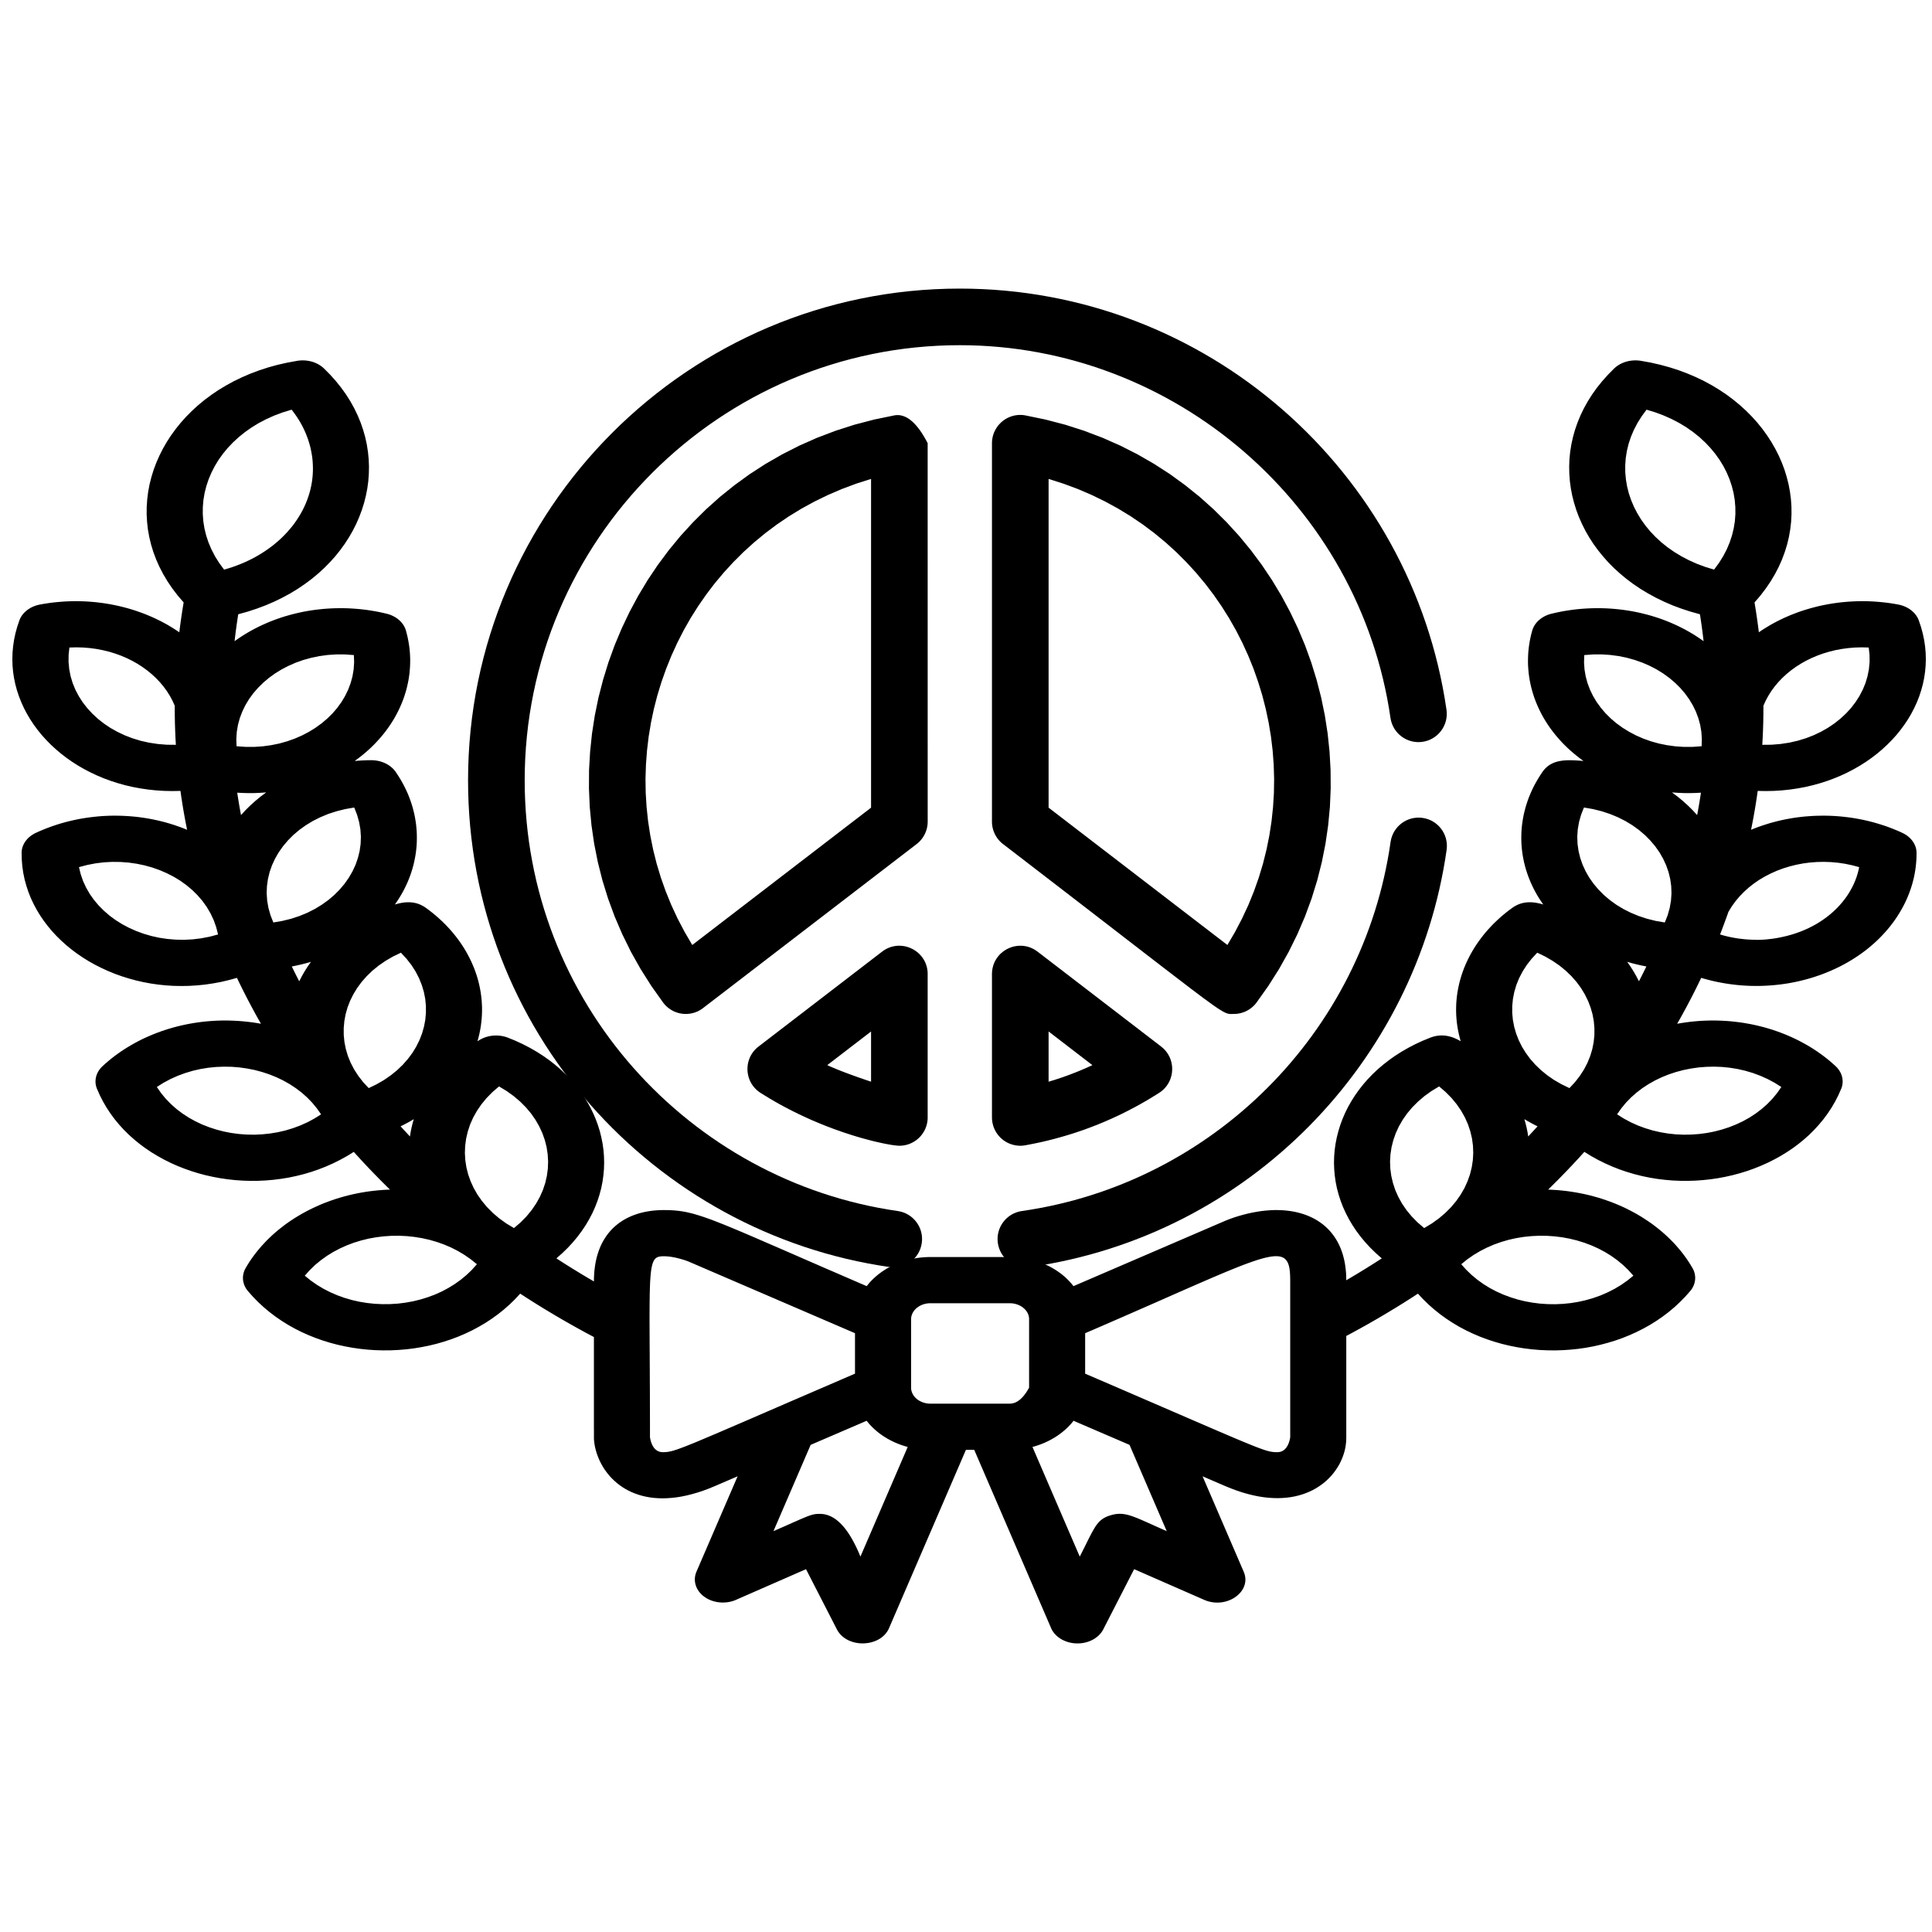 <?xml version="1.0" encoding="UTF-8" standalone="no"?>
<!DOCTYPE svg PUBLIC "-//W3C//DTD SVG 1.1//EN" "http://www.w3.org/Graphics/SVG/1.1/DTD/svg11.dtd">
<svg version="1.1" xmlns="http://www.w3.org/2000/svg" xmlns:xlink="http://www.w3.org/1999/xlink" preserveAspectRatio="xMidYMid meet" viewBox="0 0 640 640" width="640" height="640"><defs><path d="M542.31 119.39L542.55 119.41L542.8 119.43L543.04 119.45L543.29 119.48L543.53 119.52L546.82 120.11L550.01 120.84L553.11 121.69L556.12 122.66L559.02 123.75L561.83 124.95L564.53 126.25L567.12 127.66L569.61 129.17L571.99 130.77L574.25 132.46L576.4 134.24L578.44 136.09L580.35 138.02L582.15 140.02L583.82 142.09L585.36 144.22L586.78 146.4L588.07 148.64L589.23 150.92L590.25 153.25L591.14 155.62L591.88 158.02L592.49 160.45L592.95 162.9L593.27 165.37L593.44 167.86L593.46 170.37L593.33 172.87L593.04 175.38L592.6 177.89L592 180.39L591.23 182.88L590.31 185.35L589.22 187.8L587.96 190.22L586.53 192.61L584.93 194.97L583.16 197.29L581.21 199.57L581.25 199.82L581.29 200.06L581.33 200.31L581.37 200.56L581.41 200.8L581.45 201.05L581.49 201.3L581.53 201.55L581.57 201.79L581.61 202.04L581.65 202.29L581.69 202.53L581.72 202.78L581.76 203.03L581.8 203.27L581.84 203.52L581.87 203.77L581.91 204.01L581.95 204.26L581.98 204.51L582.02 204.76L582.05 205L582.09 205.25L582.12 205.5L582.16 205.74L582.19 205.99L582.23 206.24L582.26 206.48L582.29 206.73L582.33 206.98L582.36 207.22L582.39 207.47L582.42 207.72L582.46 207.96L582.49 208.21L582.52 208.46L582.55 208.71L582.58 208.95L582.61 209.2L582.64 209.45L583.61 208.79L584.59 208.16L585.59 207.55L586.6 206.95L587.63 206.38L588.67 205.83L589.73 205.3L590.79 204.79L591.87 204.31L592.96 203.84L594.07 203.4L595.18 202.97L596.3 202.57L597.44 202.19L598.58 201.84L599.73 201.5L600.89 201.19L602.06 200.89L603.23 200.62L604.41 200.38L605.6 200.15L606.8 199.95L608 199.77L609.2 199.61L610.41 199.48L611.63 199.37L612.85 199.28L614.07 199.21L615.29 199.17L616.52 199.15L617.75 199.15L618.98 199.18L620.21 199.23L621.44 199.31L622.67 199.41L623.9 199.53L625.13 199.67L626.35 199.84L627.58 200.04L628.8 200.26L629.04 200.31L629.28 200.36L629.52 200.42L629.75 200.48L629.98 200.55L630.21 200.62L630.44 200.7L630.66 200.79L630.88 200.87L631.09 200.96L631.31 201.06L631.52 201.16L631.72 201.27L631.92 201.38L632.12 201.49L632.32 201.61L632.51 201.73L632.69 201.85L632.88 201.98L633.05 202.12L633.23 202.25L633.4 202.4L633.56 202.54L633.72 202.69L633.88 202.84L634.03 202.99L634.18 203.15L634.32 203.31L634.46 203.48L634.59 203.65L634.72 203.82L634.84 203.99L634.95 204.17L635.06 204.35L635.17 204.53L635.27 204.71L635.36 204.9L635.45 205.09L635.53 205.29L635.61 205.48L636.34 207.65L636.93 209.81L637.39 211.97L637.71 214.12L637.9 216.26L637.96 218.39L637.89 220.5L637.7 222.59L637.39 224.66L636.96 226.7L636.41 228.71L635.76 230.7L634.99 232.65L634.11 234.56L633.13 236.44L632.05 238.27L630.86 240.05L629.58 241.79L628.21 243.48L626.74 245.11L625.18 246.68L623.54 248.2L621.82 249.65L620.01 251.04L618.13 252.36L616.16 253.61L614.13 254.78L612.03 255.88L609.85 256.9L607.62 257.83L605.32 258.68L602.96 259.44L600.54 260.11L598.07 260.69L595.55 261.16L592.98 261.54L590.37 261.82L587.71 261.99L585 262.05L582.26 262L582.22 262.32L582.17 262.64L582.13 262.96L582.08 263.29L582.03 263.61L581.99 263.93L581.94 264.26L581.89 264.58L581.84 264.9L581.79 265.22L581.74 265.55L581.69 265.87L581.64 266.19L581.59 266.51L581.54 266.84L581.48 267.16L581.43 267.48L581.38 267.8L581.32 268.13L581.27 268.45L581.21 268.77L581.15 269.09L581.1 269.41L581.04 269.74L580.98 270.06L580.93 270.38L580.87 270.7L580.81 271.02L580.75 271.34L580.69 271.66L580.63 271.99L580.57 272.31L580.5 272.63L580.44 272.95L580.38 273.27L580.32 273.59L580.25 273.91L580.19 274.23L580.12 274.55L580.06 274.87L581.29 274.38L582.53 273.91L583.78 273.48L585.04 273.07L586.3 272.68L587.57 272.33L588.84 272L590.12 271.7L591.4 271.43L592.69 271.19L593.98 270.97L595.27 270.78L596.57 270.62L597.86 270.48L599.16 270.38L600.46 270.29L601.76 270.24L603.05 270.21L604.35 270.2L605.64 270.22L606.93 270.27L608.21 270.34L609.5 270.44L610.78 270.57L612.05 270.72L613.32 270.89L614.58 271.09L615.84 271.32L617.08 271.56L618.32 271.84L619.56 272.14L620.78 272.46L621.99 272.81L623.19 273.18L624.39 273.57L625.57 273.99L626.74 274.43L627.89 274.9L629.04 275.38L630.17 275.9L630.38 276L630.59 276.11L630.8 276.22L631 276.34L631.2 276.46L631.39 276.58L631.58 276.71L631.77 276.84L631.95 276.97L632.12 277.11L632.29 277.26L632.46 277.4L632.62 277.55L632.77 277.7L632.92 277.86L633.07 278.02L633.21 278.18L633.35 278.34L633.47 278.51L633.6 278.68L633.72 278.85L633.83 279.03L633.94 279.2L634.04 279.38L634.14 279.56L634.23 279.75L634.32 279.94L634.4 280.12L634.47 280.31L634.54 280.5L634.6 280.7L634.66 280.89L634.71 281.09L634.75 281.29L634.79 281.49L634.82 281.69L634.84 281.89L634.86 282.09L634.87 282.3L634.88 282.5L634.87 283.67L634.82 284.83L634.73 285.99L634.61 287.14L634.45 288.29L634.26 289.43L634.03 290.57L633.76 291.69L633.46 292.81L633.12 293.92L632.75 295.02L632.35 296.11L631.91 297.19L631.44 298.26L630.93 299.32L630.39 300.37L629.82 301.4L629.22 302.42L628.59 303.43L627.92 304.43L627.23 305.41L626.5 306.37L625.75 307.32L624.96 308.26L624.14 309.17L623.3 310.07L622.43 310.95L621.53 311.82L620.6 312.66L619.64 313.49L618.66 314.3L617.65 315.08L616.61 315.85L615.55 316.59L614.46 317.31L613.35 318.01L612.21 318.69L611.05 319.34L609.86 319.97L608.65 320.57L607.64 321.05L606.61 321.51L605.57 321.95L604.53 322.37L603.48 322.78L602.41 323.16L601.34 323.52L600.26 323.86L599.17 324.19L598.08 324.49L596.97 324.77L595.86 325.04L594.75 325.28L593.63 325.5L592.5 325.71L591.37 325.89L590.23 326.05L589.08 326.19L587.94 326.31L586.79 326.41L585.63 326.49L584.48 326.55L583.32 326.59L582.15 326.61L580.99 326.6L579.82 326.58L578.66 326.53L577.49 326.46L576.32 326.37L575.15 326.26L573.98 326.12L572.82 325.97L571.65 325.79L570.48 325.59L569.32 325.37L568.16 325.13L567 324.86L565.84 324.57L564.69 324.26L563.54 323.93L563.36 324.31L563.17 324.7L562.99 325.08L562.8 325.46L562.62 325.85L562.43 326.23L562.24 326.61L562.05 327L561.86 327.38L561.67 327.76L561.48 328.14L561.29 328.52L561.09 328.9L560.9 329.29L560.71 329.67L560.51 330.05L560.32 330.43L560.12 330.81L559.92 331.19L559.72 331.57L559.52 331.95L559.32 332.33L559.12 332.71L558.92 333.09L558.72 333.47L558.51 333.85L558.31 334.22L558.11 334.6L557.9 334.98L557.69 335.36L557.49 335.74L557.28 336.12L557.07 336.49L556.86 336.87L556.65 337.25L556.44 337.62L556.23 338L556.01 338.38L555.8 338.75L555.58 339.13L557.07 338.88L558.56 338.66L560.04 338.47L561.53 338.32L563.01 338.2L564.48 338.12L565.96 338.07L567.43 338.05L568.89 338.07L570.35 338.12L571.8 338.2L573.25 338.31L574.68 338.46L576.11 338.63L577.53 338.84L578.94 339.08L580.34 339.34L581.72 339.64L583.1 339.97L584.46 340.32L585.81 340.71L587.15 341.12L588.47 341.57L589.77 342.04L591.06 342.54L592.34 343.07L593.59 343.62L594.83 344.2L596.05 344.81L597.25 345.45L598.44 346.11L599.6 346.79L600.74 347.51L601.85 348.24L602.95 349.01L604.02 349.79L605.07 350.6L606.1 351.44L607.09 352.3L608.07 353.18L608.23 353.34L608.39 353.49L608.54 353.66L608.68 353.82L608.82 353.99L608.96 354.16L609.08 354.33L609.21 354.5L609.32 354.68L609.43 354.86L609.54 355.04L609.64 355.22L609.73 355.4L609.82 355.59L609.9 355.77L609.97 355.96L610.04 356.15L610.11 356.35L610.16 356.54L610.21 356.73L610.26 356.93L610.3 357.12L610.33 357.32L610.35 357.52L610.37 357.72L610.39 357.91L610.4 358.11L610.4 358.31L610.39 358.51L610.38 358.71L610.36 358.91L610.34 359.11L610.31 359.31L610.27 359.51L610.23 359.71L610.18 359.91L610.12 360.1L610.06 360.3L609.99 360.5L609.91 360.69L608.96 362.85L607.89 364.93L606.71 366.95L605.42 368.89L604.04 370.76L602.55 372.55L600.98 374.27L599.32 375.92L597.57 377.48L595.74 378.97L593.84 380.38L591.86 381.7L589.82 382.95L587.71 384.11L585.55 385.19L583.33 386.18L581.06 387.09L578.75 387.91L576.39 388.64L574 389.28L571.57 389.83L569.12 390.29L566.64 390.65L564.14 390.92L561.62 391.1L559.09 391.18L556.56 391.16L554.02 391.05L551.48 390.83L548.95 390.52L546.42 390.1L543.91 389.58L541.42 388.95L538.95 388.22L536.51 387.39L534.1 386.44L531.72 385.39L529.38 384.23L527.09 382.96L524.84 381.57L524.55 381.89L524.26 382.21L523.97 382.53L523.68 382.85L523.39 383.17L523.1 383.49L522.81 383.81L522.52 384.12L522.22 384.44L521.93 384.76L521.63 385.07L521.34 385.39L521.04 385.71L520.75 386.02L520.45 386.34L520.15 386.65L519.85 386.96L519.56 387.28L519.26 387.59L518.96 387.9L518.66 388.22L518.36 388.53L518.05 388.84L517.75 389.15L517.45 389.46L517.15 389.77L516.84 390.08L516.54 390.39L516.23 390.7L515.93 391.01L515.62 391.32L515.31 391.62L515 391.93L514.7 392.24L514.39 392.54L514.08 392.85L513.77 393.16L513.46 393.46L513.15 393.77L512.84 394.07L514.38 394.14L515.92 394.24L517.45 394.38L518.97 394.55L520.47 394.76L521.96 395L523.45 395.27L524.91 395.57L526.37 395.91L527.8 396.28L529.23 396.68L530.63 397.11L532.02 397.58L533.4 398.07L534.75 398.59L536.09 399.14L537.4 399.72L538.7 400.33L539.97 400.97L541.22 401.63L542.45 402.32L543.66 403.04L544.84 403.79L546 404.56L547.14 405.35L548.24 406.17L549.32 407.02L550.38 407.89L551.4 408.78L552.4 409.7L553.37 410.64L554.31 411.6L555.22 412.58L556.09 413.59L556.94 414.61L557.75 415.66L558.53 416.73L559.27 417.81L559.98 418.92L560.65 420.05L560.76 420.23L560.85 420.42L560.94 420.61L561.03 420.8L561.11 420.99L561.18 421.18L561.24 421.38L561.3 421.57L561.36 421.77L561.4 421.97L561.44 422.16L561.48 422.36L561.5 422.56L561.53 422.76L561.54 422.95L561.55 423.15L561.55 423.35L561.55 423.55L561.54 423.75L561.52 423.95L561.5 424.14L561.47 424.34L561.43 424.54L561.39 424.73L561.35 424.93L561.29 425.12L561.23 425.32L561.17 425.51L561.1 425.7L561.02 425.89L560.93 426.07L560.84 426.26L560.75 426.45L560.64 426.63L560.54 426.81L560.42 426.99L560.3 427.17L560.17 427.34L560.04 427.51L559.9 427.68L558.23 429.57L556.47 431.36L554.64 433.06L552.72 434.66L550.73 436.17L548.67 437.58L546.55 438.9L544.36 440.12L542.12 441.25L539.83 442.28L537.5 443.22L535.12 444.06L532.7 444.8L530.25 445.45L527.78 446.01L525.28 446.47L522.76 446.83L520.22 447.09L517.68 447.26L515.12 447.34L512.57 447.31L510.02 447.2L507.48 446.98L504.94 446.67L502.43 446.26L499.93 445.76L497.46 445.16L495.03 444.46L492.62 443.67L490.25 442.78L487.93 441.79L485.66 440.71L483.43 439.53L481.27 438.25L479.16 436.87L477.12 435.4L475.15 433.83L473.26 432.17L471.44 430.4L469.71 428.54L469.14 428.91L468.56 429.29L467.99 429.66L467.41 430.03L466.83 430.4L466.26 430.76L465.68 431.13L465.1 431.5L464.52 431.86L463.93 432.22L463.35 432.59L462.76 432.95L462.18 433.31L461.59 433.66L461 434.02L460.41 434.38L459.82 434.73L459.23 435.09L458.64 435.44L458.05 435.79L457.45 436.14L456.86 436.49L456.26 436.84L455.67 437.18L455.07 437.53L454.47 437.87L453.87 438.21L453.27 438.56L452.66 438.9L452.06 439.24L451.45 439.57L450.85 439.91L450.24 440.25L449.63 440.58L449.02 440.91L448.42 441.25L447.8 441.58L447.19 441.91L446.58 442.23L445.97 442.56L445.97 476.4L445.94 477.3L445.86 478.2L445.74 479.12L445.56 480.04L445.33 480.96L445.05 481.88L444.72 482.79L444.34 483.7L443.91 484.6L443.43 485.49L442.89 486.36L442.31 487.21L441.68 488.05L441 488.86L440.26 489.64L439.48 490.4L438.65 491.12L437.77 491.8L436.83 492.45L435.85 493.06L434.82 493.63L433.74 494.14L432.61 494.61L431.43 495.03L430.2 495.39L428.92 495.7L427.6 495.94L426.22 496.12L424.79 496.23L423.32 496.28L421.8 496.25L420.22 496.15L418.6 495.97L416.93 495.71L415.21 495.36L413.45 494.93L411.63 494.41L409.77 493.8L407.86 493.09L405.9 492.29L398.37 489.05L411.99 520.65L412.18 521.14L412.34 521.63L412.44 522.12L412.52 522.6L412.55 523.07L412.55 523.54L412.51 524L412.43 524.45L412.33 524.9L412.19 525.33L412.02 525.76L411.82 526.18L411.59 526.58L411.34 526.97L411.06 527.34L410.75 527.71L410.42 528.05L410.07 528.38L409.69 528.7L409.3 528.99L408.88 529.27L408.45 529.53L408 529.77L407.53 529.99L407.05 530.18L406.56 530.36L406.05 530.51L405.54 530.63L405.01 530.74L404.47 530.81L403.93 530.86L403.38 530.88L402.83 530.87L402.27 530.84L401.7 530.77L401.14 530.67L400.57 530.55L400.01 530.39L399.44 530.19L398.88 529.96L375.7 519.81L365.48 539.73L365.37 539.95L365.24 540.16L365.11 540.37L364.97 540.58L364.82 540.78L364.67 540.98L364.51 541.17L364.35 541.36L364.17 541.54L364 541.72L363.81 541.89L363.62 542.06L363.42 542.22L363.22 542.38L363.02 542.53L362.81 542.68L362.59 542.82L362.37 542.95L362.14 543.09L361.91 543.21L361.68 543.33L361.44 543.44L361.2 543.55L360.95 543.65L360.7 543.75L360.45 543.83L360.19 543.92L359.94 543.99L359.67 544.06L359.41 544.13L359.14 544.19L358.87 544.24L358.6 544.28L358.33 544.32L358.05 544.35L357.78 544.37L357.5 544.39L357.22 544.4L356.94 544.4L356.66 544.4L356.37 544.39L356.09 544.37L355.81 544.35L355.53 544.32L355.25 544.28L354.97 544.23L354.7 544.18L354.43 544.12L354.16 544.06L353.9 543.98L353.64 543.91L353.38 543.82L353.13 543.73L352.88 543.64L352.63 543.53L352.39 543.43L352.15 543.31L351.92 543.19L351.69 543.07L351.46 542.94L351.24 542.8L351.03 542.66L350.82 542.51L350.61 542.36L350.41 542.21L350.22 542.04L350.03 541.88L349.85 541.71L349.68 541.53L349.51 541.35L349.34 541.17L349.18 540.98L349.03 540.78L348.89 540.58L348.75 540.38L348.62 540.18L348.5 539.97L348.39 539.75L348.28 539.54L348.18 539.31L322.72 480.27L319.98 480.27L294.52 539.31L294.3 539.79L294.04 540.25L293.75 540.68L293.44 541.09L293.1 541.48L292.74 541.84L292.36 542.18L291.96 542.49L291.53 542.78L291.09 543.05L290.63 543.29L290.16 543.51L289.68 543.7L289.18 543.87L288.68 544.02L288.16 544.14L287.64 544.24L287.11 544.31L286.58 544.36L286.05 544.39L285.51 544.39L284.98 544.37L284.45 544.32L283.92 544.25L283.4 544.15L282.88 544.03L282.37 543.88L281.88 543.71L281.39 543.52L280.91 543.3L280.46 543.05L280.01 542.78L279.59 542.49L279.18 542.17L278.79 541.83L278.43 541.46L278.09 541.06L277.77 540.64L277.48 540.2L277.22 539.73L267 519.81L243.82 529.96L243.57 530.07L243.31 530.17L243.05 530.27L242.79 530.35L242.52 530.43L242.25 530.51L241.99 530.57L241.72 530.63L241.45 530.68L241.17 530.73L240.9 530.77L240.63 530.8L240.35 530.82L240.08 530.84L239.8 530.85L239.53 530.86L239.25 530.86L238.98 530.85L238.7 530.83L238.43 530.81L238.16 530.78L237.88 530.75L237.61 530.71L237.34 530.66L237.08 530.6L236.81 530.54L236.55 530.47L236.29 530.4L236.03 530.32L235.77 530.23L235.52 530.14L235.27 530.04L235.02 529.93L234.78 529.82L234.54 529.7L234.3 529.57L234.07 529.44L233.84 529.3L233.62 529.15L233.4 529L233.18 528.85L232.97 528.68L232.77 528.52L232.58 528.35L232.39 528.17L232.22 528L232.04 527.81L231.88 527.63L231.72 527.44L231.57 527.25L231.43 527.05L231.29 526.85L231.17 526.65L231.05 526.45L230.93 526.24L230.83 526.03L230.73 525.82L230.64 525.6L230.56 525.39L230.48 525.17L230.42 524.95L230.36 524.73L230.31 524.51L230.27 524.28L230.23 524.06L230.2 523.83L230.19 523.61L230.18 523.38L230.17 523.15L230.18 522.92L230.2 522.69L230.22 522.46L230.25 522.24L230.29 522.01L230.34 521.78L230.4 521.55L230.46 521.33L230.54 521.1L230.62 520.88L230.71 520.65L244.34 489.05L244.32 489.05L244.28 489.07L244.21 489.1L244.12 489.14L244.01 489.19L243.87 489.25L243.72 489.31L243.55 489.39L243.15 489.56L242.7 489.75L242.2 489.97L241.94 490.08L241.4 490.31L239.71 491.04L239.17 491.27L238.91 491.39L238.41 491.6L237.96 491.79L237.57 491.96L237.39 492.04L237.24 492.1L237.1 492.16L236.99 492.21L236.9 492.25L236.83 492.28L236.79 492.3L236.77 492.3L234.81 493.11L232.9 493.82L231.05 494.43L229.24 494.95L227.48 495.39L225.78 495.74L224.13 496.01L222.53 496.19L220.97 496.3L219.47 496.34L218.02 496.3L216.62 496.2L215.27 496.03L213.96 495.79L212.71 495.5L211.51 495.15L210.35 494.74L209.24 494.29L208.18 493.78L207.17 493.23L206.21 492.64L205.3 492L204.43 491.33L203.61 490.62L202.84 489.88L202.11 489.12L201.43 488.32L200.8 487.5L200.21 486.67L199.67 485.81L199.18 484.94L198.73 484.06L198.33 483.17L197.97 482.27L197.65 481.36L197.39 480.46L197.16 479.56L196.98 478.67L196.85 477.78L196.76 476.9L196.76 476.81L196.75 476.61L196.75 476.29L196.75 475.87L196.75 475.35L196.75 474.73L196.75 474.04L196.74 473.26L196.74 472.4L196.74 471.48L196.74 470.5L196.74 469.46L196.74 468.38L196.74 467.25L196.74 466.08L196.74 464.88L196.74 463.66L196.74 462.42L196.74 461.16L196.74 459.91L196.74 458.65L196.74 457.39L196.74 456.15L196.74 454.93L196.74 453.73L196.74 452.56L196.74 451.43L196.74 450.35L196.74 449.31L196.74 448.33L196.74 447.41L196.74 446.55L196.74 445.78L196.74 445.08L196.74 444.46L196.74 443.94L196.74 443.52L196.74 443L196.74 442.91L196.11 442.58L195.48 442.24L194.85 441.9L194.22 441.57L193.59 441.23L192.96 440.88L192.34 440.54L191.71 440.2L191.09 439.85L190.47 439.51L189.85 439.16L189.23 438.81L188.61 438.46L187.99 438.11L187.37 437.76L186.76 437.4L186.14 437.05L185.53 436.69L184.92 436.33L184.31 435.98L183.7 435.62L183.09 435.25L182.48 434.89L181.88 434.53L181.27 434.16L180.67 433.8L180.06 433.43L179.46 433.06L178.86 432.69L178.26 432.32L177.66 431.95L177.06 431.57L176.47 431.2L175.87 430.82L175.28 430.44L174.68 430.07L174.09 429.69L173.5 429.3L172.91 428.92L172.32 428.54L170.59 430.4L168.78 432.16L166.88 433.83L164.91 435.4L162.87 436.87L160.77 438.25L158.6 439.52L156.38 440.71L154.1 441.79L151.78 442.78L149.41 443.67L147.01 444.46L144.57 445.16L142.1 445.76L139.6 446.26L137.09 446.67L134.56 446.98L132.01 447.19L129.46 447.31L126.91 447.33L124.35 447.26L121.81 447.09L119.27 446.82L116.75 446.46L114.25 446L111.77 445.45L109.32 444.8L106.91 444.06L104.53 443.21L102.19 442.28L99.9 441.25L97.66 440.12L95.48 438.9L93.36 437.58L91.3 436.17L89.31 434.66L87.39 433.06L85.55 431.36L83.8 429.57L82.13 427.68L81.99 427.51L81.86 427.34L81.73 427.17L81.61 426.99L81.49 426.81L81.38 426.63L81.28 426.45L81.19 426.26L81.1 426.08L81.01 425.89L80.93 425.7L80.86 425.51L80.8 425.32L80.74 425.12L80.68 424.93L80.64 424.73L80.59 424.54L80.56 424.34L80.53 424.15L80.51 423.95L80.49 423.75L80.48 423.55L80.48 423.35L80.48 423.15L80.49 422.96L80.5 422.76L80.53 422.56L80.55 422.36L80.59 422.16L80.63 421.97L80.67 421.77L80.73 421.57L80.79 421.38L80.85 421.18L80.92 420.99L81 420.8L81.09 420.61L81.18 420.42L81.28 420.23L81.38 420.05L82.03 418.96L82.71 417.88L83.43 416.83L84.18 415.8L84.96 414.78L85.77 413.79L86.61 412.81L87.48 411.86L88.37 410.92L89.3 410.01L90.25 409.12L91.23 408.25L92.24 407.4L93.27 406.58L94.32 405.77L95.4 404.99L96.5 404.24L97.63 403.5L98.78 402.8L99.95 402.11L101.14 401.46L102.35 400.82L103.58 400.22L104.83 399.64L106.09 399.08L107.38 398.55L108.68 398.05L110 397.58L111.33 397.13L112.68 396.72L114.04 396.33L115.42 395.97L116.81 395.64L118.22 395.34L119.63 395.07L121.06 394.83L122.5 394.62L123.94 394.45L125.4 394.3L126.87 394.19L126.92 394.18L126.98 394.18L127.04 394.17L127.1 394.17L127.15 394.17L127.21 394.16L127.27 394.16L127.33 394.16L127.39 394.15L127.44 394.15L127.5 394.15L127.56 394.14L127.62 394.14L127.68 394.14L127.73 394.13L127.79 394.13L127.85 394.13L127.91 394.13L127.97 394.12L128.02 394.12L128.08 394.12L128.14 394.11L128.2 394.11L128.26 394.11L128.31 394.11L128.37 394.1L128.43 394.1L128.49 394.1L128.55 394.1L128.61 394.09L128.66 394.09L128.72 394.09L128.78 394.09L128.84 394.08L128.9 394.08L128.95 394.08L129.01 394.08L129.07 394.08L129.13 394.07L129.19 394.07L128.88 393.77L128.56 393.46L128.25 393.16L127.94 392.85L127.64 392.55L127.33 392.24L127.02 391.93L126.71 391.63L126.41 391.32L126.1 391.01L125.79 390.7L125.49 390.39L125.18 390.08L124.88 389.77L124.58 389.46L124.27 389.15L123.97 388.84L123.67 388.53L123.37 388.22L123.07 387.91L122.77 387.59L122.47 387.28L122.17 386.97L121.87 386.65L121.58 386.34L121.28 386.02L120.98 385.71L120.69 385.39L120.39 385.08L120.1 384.76L119.81 384.45L119.51 384.13L119.22 383.81L118.93 383.49L118.64 383.17L118.35 382.86L118.06 382.54L117.77 382.22L117.48 381.9L117.19 381.58L114.95 382.96L112.66 384.22L110.33 385.38L107.96 386.43L105.55 387.37L103.11 388.21L100.65 388.94L98.16 389.56L95.65 390.09L93.13 390.5L90.6 390.82L88.07 391.04L85.53 391.16L82.99 391.18L80.47 391.1L77.95 390.93L75.45 390.66L72.97 390.3L70.52 389.84L68.09 389.3L65.69 388.66L63.34 387.93L61.02 387.11L58.75 386.21L56.53 385.22L54.36 384.14L52.26 382.98L50.21 381.74L48.23 380.41L46.33 379.01L44.5 377.52L42.74 375.95L41.08 374.31L39.5 372.58L38.01 370.79L36.62 368.91L35.34 366.97L34.16 364.95L33.08 362.85L32.13 360.69L32.05 360.5L31.98 360.3L31.92 360.1L31.86 359.91L31.81 359.71L31.76 359.51L31.73 359.31L31.7 359.11L31.67 358.91L31.65 358.71L31.64 358.51L31.64 358.31L31.64 358.11L31.65 357.92L31.66 357.72L31.68 357.52L31.71 357.32L31.74 357.12L31.78 356.93L31.82 356.73L31.87 356.54L31.93 356.35L31.99 356.15L32.06 355.96L32.14 355.78L32.22 355.59L32.3 355.4L32.4 355.22L32.5 355.04L32.6 354.86L32.71 354.68L32.83 354.5L32.95 354.33L33.08 354.16L33.21 353.99L33.35 353.82L33.5 353.66L33.65 353.5L33.8 353.34L33.97 353.18L34.93 352.31L35.92 351.46L36.93 350.63L37.97 349.82L39.04 349.04L40.12 348.28L41.23 347.55L42.37 346.84L43.52 346.16L44.69 345.5L45.89 344.86L47.1 344.25L48.34 343.67L49.59 343.12L50.86 342.59L52.14 342.09L53.45 341.61L54.76 341.17L56.1 340.75L57.45 340.36L58.81 340L60.18 339.67L61.57 339.37L62.97 339.1L64.38 338.86L65.8 338.65L67.23 338.47L68.67 338.32L70.12 338.21L71.58 338.12L73.04 338.07L74.51 338.05L75.99 338.07L77.47 338.12L78.96 338.2L80.45 338.32L81.95 338.47L83.45 338.65L84.94 338.87L86.45 339.13L86.23 338.76L86.02 338.38L85.81 338L85.59 337.63L85.38 337.25L85.17 336.87L84.96 336.49L84.75 336.12L84.54 335.74L84.34 335.36L84.13 334.98L83.93 334.61L83.72 334.23L83.52 333.85L83.31 333.47L83.11 333.09L82.91 332.71L82.71 332.33L82.51 331.95L82.31 331.57L82.11 331.19L81.91 330.81L81.72 330.43L81.52 330.05L81.33 329.67L81.13 329.29L80.94 328.91L80.74 328.52L80.55 328.14L80.36 327.76L80.17 327.38L79.98 327L79.79 326.61L79.6 326.23L79.42 325.85L79.23 325.47L79.04 325.08L78.86 324.7L78.68 324.32L78.49 323.93L75.84 324.66L73.2 325.28L70.55 325.77L67.91 326.16L65.29 326.42L62.67 326.58L60.08 326.63L57.5 326.58L54.95 326.42L52.43 326.16L49.94 325.8L47.48 325.34L45.06 324.79L42.68 324.14L40.35 323.41L38.07 322.59L35.84 321.68L33.67 320.69L31.55 319.62L29.5 318.48L27.52 317.25L25.6 315.95L23.76 314.58L22 313.14L20.32 311.63L18.72 310.06L17.21 308.43L15.79 306.73L14.47 304.98L13.24 303.17L12.11 301.3L11.1 299.39L10.18 297.43L9.39 295.42L8.71 293.36L8.14 291.27L7.7 289.13L7.39 286.95L7.21 284.75L7.16 282.5L7.16 282.3L7.17 282.09L7.19 281.89L7.22 281.69L7.25 281.49L7.28 281.29L7.33 281.09L7.38 280.89L7.43 280.7L7.5 280.51L7.56 280.31L7.64 280.12L7.72 279.94L7.8 279.75L7.9 279.57L7.99 279.38L8.1 279.2L8.2 279.03L8.32 278.85L8.44 278.68L8.56 278.51L8.69 278.34L8.83 278.18L8.97 278.02L9.11 277.86L9.26 277.7L9.42 277.55L9.58 277.4L9.75 277.26L9.92 277.11L10.09 276.97L10.27 276.84L10.46 276.71L10.65 276.58L10.84 276.46L11.04 276.34L11.24 276.22L11.45 276.11L11.66 276L11.87 275.9L13 275.38L14.15 274.9L15.31 274.43L16.48 273.99L17.66 273.57L18.86 273.17L20.06 272.8L21.28 272.46L22.5 272.13L23.73 271.84L24.97 271.56L26.22 271.31L27.48 271.09L28.74 270.89L30.01 270.72L31.29 270.57L32.56 270.44L33.85 270.34L35.13 270.27L36.42 270.22L37.72 270.2L39.01 270.21L40.31 270.24L41.6 270.3L42.9 270.38L44.2 270.49L45.49 270.62L46.78 270.79L48.08 270.98L49.36 271.19L50.65 271.44L51.93 271.71L53.21 272.01L54.48 272.33L55.75 272.69L57.01 273.07L58.26 273.48L59.51 273.92L60.75 274.38L61.98 274.88L61.91 274.56L61.85 274.23L61.79 273.91L61.72 273.59L61.66 273.27L61.6 272.95L61.53 272.63L61.47 272.31L61.41 271.99L61.35 271.67L61.29 271.35L61.23 271.02L61.17 270.7L61.11 270.38L61.06 270.06L61 269.74L60.94 269.42L60.88 269.09L60.83 268.77L60.77 268.45L60.72 268.13L60.66 267.81L60.61 267.48L60.56 267.16L60.5 266.84L60.45 266.52L60.4 266.19L60.35 265.87L60.3 265.55L60.25 265.23L60.2 264.9L60.15 264.58L60.1 264.26L60.05 263.94L60 263.61L59.96 263.29L59.91 262.97L59.87 262.64L59.82 262.32L59.78 262L57.03 262.05L54.32 261.99L51.66 261.82L49.03 261.54L46.46 261.16L43.94 260.69L41.46 260.11L39.05 259.44L36.69 258.68L34.39 257.83L32.15 256.89L29.98 255.87L27.87 254.77L25.84 253.6L23.88 252.35L22 251.03L20.19 249.64L18.47 248.18L16.83 246.67L15.28 245.09L13.81 243.46L12.44 241.77L11.16 240.03L9.98 238.24L8.9 236.41L7.92 234.54L7.05 232.62L6.28 230.67L5.62 228.69L5.08 226.68L4.65 224.64L4.34 222.57L4.15 220.48L4.09 218.37L4.15 216.25L4.34 214.11L4.66 211.96L5.11 209.81L5.7 207.65L6.43 205.48L6.51 205.29L6.59 205.1L6.67 204.91L6.77 204.72L6.87 204.53L6.97 204.35L7.08 204.17L7.2 203.99L7.32 203.82L7.45 203.65L7.58 203.48L7.71 203.32L7.86 203.16L8 203L8.15 202.84L8.31 202.69L8.47 202.54L8.64 202.4L8.81 202.26L8.98 202.12L9.16 201.99L9.34 201.86L9.53 201.73L9.72 201.61L9.91 201.49L10.11 201.38L10.31 201.27L10.52 201.16L10.73 201.06L10.94 200.97L11.16 200.87L11.38 200.79L11.6 200.7L11.82 200.63L12.05 200.55L12.28 200.48L12.52 200.42L12.75 200.36L12.99 200.31L13.24 200.26L14.46 200.04L15.69 199.85L16.92 199.67L18.15 199.53L19.39 199.41L20.62 199.31L21.85 199.23L23.09 199.18L24.32 199.15L25.55 199.15L26.78 199.17L28 199.21L29.23 199.28L30.44 199.37L31.66 199.48L32.87 199.62L34.08 199.78L35.28 199.96L36.47 200.16L37.66 200.39L38.84 200.63L40.02 200.91L41.19 201.2L42.35 201.51L43.5 201.85L44.64 202.21L45.77 202.59L46.89 202.99L48 203.41L49.1 203.86L50.19 204.32L51.27 204.81L52.33 205.32L53.39 205.84L54.42 206.39L55.45 206.96L56.46 207.56L57.45 208.17L58.43 208.8L59.4 209.45L59.43 209.2L59.46 208.96L59.49 208.71L59.52 208.46L59.55 208.22L59.58 207.97L59.62 207.72L59.65 207.48L59.68 207.23L59.71 206.98L59.75 206.73L59.78 206.49L59.81 206.24L59.85 205.99L59.88 205.75L59.92 205.5L59.95 205.25L59.99 205.01L60.02 204.76L60.06 204.51L60.09 204.27L60.13 204.02L60.17 203.77L60.2 203.52L60.24 203.28L60.28 203.03L60.32 202.78L60.35 202.54L60.39 202.29L60.43 202.04L60.47 201.8L60.51 201.55L60.55 201.3L60.59 201.05L60.63 200.81L60.67 200.56L60.71 200.31L60.75 200.07L60.79 199.82L60.84 199.57L58.89 197.3L57.11 194.98L55.52 192.63L54.09 190.23L52.83 187.81L51.74 185.36L50.81 182.9L50.05 180.41L49.45 177.91L49 175.41L48.72 172.9L48.58 170.39L48.6 167.89L48.77 165.4L49.08 162.93L49.54 160.47L50.15 158.04L50.89 155.64L51.78 153.27L52.8 150.95L53.95 148.66L55.24 146.42L56.65 144.24L58.2 142.11L59.87 140.04L61.66 138.04L63.58 136.11L65.61 134.25L67.76 132.48L70.03 130.79L72.4 129.18L74.89 127.68L77.49 126.26L80.19 124.96L83 123.75L85.9 122.67L88.91 121.69L92.01 120.84L95.21 120.12L98.51 119.52L98.75 119.48L99 119.45L99.24 119.43L99.49 119.41L99.73 119.39L99.98 119.38L100.22 119.38L100.47 119.38L100.71 119.39L100.95 119.4L101.2 119.42L101.44 119.44L101.68 119.47L101.91 119.5L102.15 119.54L102.39 119.58L102.62 119.63L102.85 119.68L103.08 119.74L103.31 119.8L103.54 119.87L103.76 119.94L103.99 120.02L104.21 120.1L104.42 120.19L104.64 120.28L104.85 120.38L105.06 120.48L105.26 120.58L105.47 120.69L105.67 120.81L105.86 120.93L106.05 121.05L106.24 121.18L106.43 121.31L106.61 121.45L106.79 121.59L106.96 121.73L107.13 121.88L107.29 122.03L109.37 124.12L111.28 126.26L113.04 128.46L114.64 130.69L116.08 132.97L117.36 135.28L118.49 137.63L119.47 140L120.3 142.4L120.98 144.81L121.51 147.24L121.89 149.67L122.13 152.11L122.23 154.56L122.18 156.99L122 159.42L121.67 161.84L121.2 164.24L120.6 166.62L119.86 168.97L118.99 171.28L117.99 173.57L116.86 175.81L115.59 178.01L114.2 180.16L112.68 182.26L111.04 184.3L109.27 186.27L107.38 188.18L105.37 190.02L103.24 191.78L100.99 193.46L98.63 195.06L96.15 196.57L93.55 197.98L90.84 199.3L88.03 200.51L85.1 201.61L82.06 202.61L78.92 203.48L78.88 203.71L78.85 203.93L78.81 204.15L78.78 204.38L78.74 204.6L78.71 204.82L78.68 205.05L78.64 205.27L78.61 205.49L78.58 205.72L78.54 205.94L78.51 206.16L78.48 206.38L78.45 206.61L78.41 206.83L78.38 207.05L78.35 207.28L78.32 207.5L78.29 207.72L78.26 207.95L78.23 208.17L78.2 208.39L78.17 208.61L78.14 208.84L78.11 209.06L78.08 209.28L78.05 209.51L78.03 209.73L78 209.95L77.97 210.18L77.94 210.4L77.91 210.62L77.89 210.84L77.86 211.07L77.83 211.29L77.81 211.51L77.78 211.74L77.76 211.96L77.73 212.18L77.7 212.4L78.78 211.64L79.87 210.91L80.98 210.21L82.1 209.53L83.24 208.88L84.4 208.26L85.57 207.66L86.75 207.1L87.95 206.56L89.16 206.04L90.38 205.56L91.61 205.1L92.85 204.67L94.11 204.26L95.37 203.89L96.64 203.54L97.92 203.22L99.21 202.92L100.5 202.65L101.8 202.41L103.11 202.2L104.42 202.01L105.73 201.86L107.05 201.72L108.37 201.62L109.69 201.54L111.02 201.49L112.34 201.47L113.67 201.47L114.99 201.5L116.32 201.56L117.64 201.65L118.96 201.76L120.28 201.9L121.59 202.06L122.9 202.26L124.2 202.48L125.5 202.72L126.79 203L128.08 203.3L128.32 203.36L128.55 203.43L128.78 203.5L129.01 203.57L129.24 203.65L129.46 203.74L129.68 203.83L129.89 203.92L130.11 204.02L130.31 204.13L130.52 204.23L130.72 204.34L130.92 204.46L131.11 204.58L131.3 204.7L131.48 204.83L131.67 204.96L131.84 205.1L132.01 205.24L132.18 205.38L132.34 205.53L132.5 205.68L132.66 205.83L132.81 205.98L132.95 206.14L133.09 206.31L133.22 206.47L133.35 206.64L133.48 206.81L133.59 206.99L133.71 207.16L133.81 207.34L133.92 207.53L134.01 207.71L134.1 207.9L134.19 208.09L134.27 208.28L134.34 208.48L134.41 208.67L134.47 208.87L134.78 210.05L135.06 211.23L135.29 212.42L135.49 213.6L135.65 214.79L135.76 215.98L135.84 217.17L135.88 218.36L135.87 219.54L135.83 220.73L135.75 221.91L135.64 223.09L135.48 224.27L135.29 225.44L135.05 226.6L134.78 227.76L134.48 228.91L134.13 230.06L133.75 231.2L133.33 232.33L132.87 233.45L132.38 234.56L131.85 235.66L131.29 236.74L130.69 237.82L130.05 238.88L129.38 239.93L128.67 240.97L127.93 241.99L127.15 243L126.34 243.99L125.49 244.96L124.61 245.92L123.7 246.86L122.75 247.78L121.76 248.68L120.75 249.56L119.7 250.42L118.61 251.26L117.5 252.08L117.63 252.07L117.77 252.06L117.91 252.05L118.04 252.04L118.18 252.03L118.31 252.02L118.45 252.01L118.59 251.99L118.72 251.99L118.86 251.98L119 251.97L119.13 251.96L119.27 251.95L119.41 251.94L119.54 251.93L119.68 251.92L119.82 251.92L119.95 251.91L120.09 251.9L120.23 251.89L120.36 251.89L120.5 251.88L120.64 251.88L120.77 251.87L120.91 251.86L121.05 251.86L121.19 251.85L121.32 251.85L121.46 251.85L121.6 251.84L121.74 251.84L121.87 251.84L122.01 251.83L122.15 251.83L122.29 251.83L122.42 251.83L122.56 251.83L122.7 251.82L122.84 251.82L122.98 251.82L123.22 251.83L123.47 251.83L123.72 251.85L123.96 251.87L124.21 251.89L124.45 251.92L124.69 251.96L124.93 251.99L125.17 252.04L125.41 252.09L125.64 252.14L125.87 252.2L126.1 252.27L126.33 252.34L126.55 252.41L126.78 252.49L127 252.58L127.21 252.66L127.43 252.76L127.64 252.85L127.84 252.96L128.05 253.06L128.25 253.17L128.45 253.29L128.64 253.41L128.83 253.53L129.02 253.66L129.2 253.79L129.38 253.92L129.55 254.06L129.72 254.21L129.89 254.35L130.05 254.5L130.21 254.66L130.36 254.82L130.51 254.98L130.65 255.15L130.79 255.32L130.92 255.49L131.05 255.67L131.74 256.7L132.4 257.74L133.02 258.79L133.61 259.85L134.16 260.93L134.68 262.01L135.16 263.1L135.6 264.2L136 265.3L136.37 266.41L136.71 267.53L137 268.65L137.27 269.78L137.49 270.91L137.68 272.05L137.84 273.18L137.95 274.32L138.04 275.46L138.08 276.61L138.09 277.75L138.07 278.89L138.01 280.03L137.91 281.17L137.78 282.3L137.61 283.43L137.4 284.56L137.16 285.69L136.89 286.81L136.58 287.92L136.23 289.03L135.85 290.13L135.43 291.22L134.98 292.31L134.49 293.38L133.97 294.45L133.41 295.51L132.81 296.56L132.18 297.59L131.52 298.61L130.82 299.62L131.1 299.54L131.38 299.46L131.66 299.39L131.93 299.32L132.21 299.25L132.49 299.19L132.76 299.14L133.03 299.09L133.3 299.04L133.57 299L133.84 298.97L134.11 298.94L134.37 298.92L134.64 298.9L134.9 298.89L135.16 298.88L135.42 298.88L135.68 298.89L135.94 298.9L136.2 298.92L136.45 298.94L136.71 298.98L136.96 299.01L137.21 299.06L137.46 299.11L137.71 299.17L137.96 299.23L138.21 299.3L138.45 299.38L138.7 299.47L138.94 299.56L139.18 299.66L139.42 299.77L139.66 299.88L139.9 300.01L140.14 300.14L140.38 300.28L140.61 300.42L140.84 300.58L141.08 300.74L142.18 301.55L143.25 302.39L144.29 303.25L145.3 304.13L146.28 305.03L147.23 305.95L148.14 306.89L149.03 307.85L149.88 308.83L150.7 309.83L151.49 310.84L152.24 311.87L152.96 312.92L153.65 313.98L154.3 315.06L154.91 316.15L155.49 317.25L156.04 318.37L156.54 319.5L157.02 320.64L157.45 321.79L157.85 322.95L158.21 324.12L158.53 325.3L158.81 326.49L159.05 327.69L159.26 328.9L159.42 330.11L159.55 331.32L159.63 332.55L159.68 333.77L159.68 335L159.64 336.24L159.56 337.48L159.43 338.72L159.27 339.96L159.06 341.2L158.81 342.44L158.51 343.69L158.17 344.93L158.19 344.92L158.21 344.9L158.23 344.89L158.25 344.88L158.27 344.86L158.29 344.85L158.31 344.84L158.34 344.83L158.36 344.81L158.4 344.79L158.42 344.77L158.44 344.76L158.46 344.75L158.48 344.73L158.56 344.68L158.63 344.64L158.65 344.63L158.67 344.62L158.69 344.6L158.71 344.59L158.73 344.58L158.75 344.56L158.77 344.55L158.79 344.54L158.81 344.53L158.83 344.51L158.86 344.5L158.88 344.49L158.9 344.47L158.92 344.46L158.94 344.45L158.96 344.44L158.98 344.42L159 344.41L159.21 344.3L159.42 344.19L159.63 344.08L159.84 343.98L160.06 343.88L160.28 343.79L160.5 343.71L160.72 343.63L160.95 343.55L161.18 343.48L161.41 343.42L161.64 343.35L161.87 343.3L162.1 343.25L162.34 343.2L162.58 343.16L162.81 343.13L163.05 343.1L163.29 343.07L163.53 343.05L163.77 343.04L164.01 343.03L164.25 343.03L164.49 343.03L164.73 343.03L164.97 343.04L165.22 343.06L165.46 343.08L165.7 343.11L165.94 343.14L166.17 343.18L166.41 343.22L166.65 343.27L166.89 343.32L167.12 343.38L167.35 343.44L167.59 343.51L167.82 343.58L168.04 343.66L168.27 343.75L170.8 344.78L173.22 345.91L175.55 347.11L177.78 348.4L179.91 349.76L181.94 351.19L183.87 352.7L185.69 354.26L187.41 355.89L189.03 357.58L190.53 359.31L191.94 361.1L193.23 362.94L194.42 364.82L195.5 366.74L196.46 368.69L197.32 370.68L198.06 372.69L198.7 374.73L199.21 376.79L199.62 378.87L199.91 380.97L200.08 383.07L200.13 385.18L200.07 387.29L199.88 389.4L199.58 391.51L199.16 393.61L198.61 395.69L197.94 397.77L197.15 399.82L196.24 401.85L195.19 403.86L194.03 405.83L192.73 407.77L191.31 409.68L189.76 411.54L188.08 413.36L186.26 415.13L184.32 416.85L184.62 417.05L184.93 417.25L185.23 417.45L185.54 417.64L185.84 417.84L186.15 418.03L186.46 418.23L186.76 418.43L187.07 418.62L187.38 418.82L187.68 419.01L187.99 419.2L188.3 419.4L188.61 419.59L188.92 419.78L189.23 419.98L189.54 420.17L189.84 420.36L190.15 420.55L190.47 420.74L190.78 420.93L191.09 421.12L191.4 421.31L191.71 421.5L192.02 421.69L192.33 421.88L192.65 422.07L192.96 422.26L193.27 422.45L193.59 422.64L193.9 422.82L194.22 423.01L194.53 423.2L194.84 423.38L195.16 423.57L195.48 423.75L195.79 423.94L196.11 424.12L196.42 424.31L196.74 424.49L196.76 423.26L196.82 422.06L196.91 420.89L197.05 419.76L197.21 418.67L197.42 417.61L197.65 416.59L197.93 415.61L198.23 414.66L198.57 413.74L198.93 412.85L199.33 412.01L199.76 411.19L200.22 410.41L200.71 409.66L201.22 408.94L201.76 408.26L202.33 407.6L202.92 406.98L203.54 406.4L204.18 405.84L204.84 405.31L205.53 404.82L206.24 404.35L206.97 403.92L207.72 403.51L208.49 403.14L209.27 402.79L210.08 402.48L210.9 402.19L211.74 401.93L212.59 401.7L213.46 401.5L214.34 401.33L215.24 401.18L216.15 401.06L217.07 400.97L218 400.9L218.94 400.86L219.89 400.85L220.74 400.86L221.56 400.87L222.36 400.91L223.15 400.95L223.93 401.02L224.71 401.1L225.49 401.2L226.28 401.33L227.09 401.47L227.91 401.65L228.76 401.85L229.64 402.07L230.55 402.33L231.5 402.62L232.5 402.94L233.54 403.29L234.64 403.68L235.81 404.1L237.03 404.57L238.33 405.08L239.7 405.62L241.16 406.21L242.7 406.85L244.33 407.53L246.06 408.26L247.89 409.04L249.83 409.87L251.87 410.76L254.04 411.7L256.33 412.69L258.75 413.74L261.3 414.85L263.99 416.02L266.82 417.26L269.8 418.55L272.93 419.92L276.23 421.34L279.68 422.84L283.31 424.41L287.11 426.05L287.45 425.62L287.8 425.19L288.16 424.78L288.54 424.37L288.93 423.97L289.33 423.58L289.74 423.2L290.16 422.82L290.59 422.46L291.03 422.1L291.49 421.75L291.95 421.42L292.42 421.09L292.91 420.77L293.4 420.46L293.91 420.16L294.42 419.87L294.94 419.59L295.47 419.32L296.01 419.06L296.55 418.81L297.11 418.58L297.67 418.35L298.24 418.14L298.82 417.93L299.41 417.74L300 417.56L300.6 417.4L301.2 417.24L301.82 417.1L302.44 416.97L303.06 416.86L303.69 416.75L304.33 416.66L304.97 416.58L305.62 416.52L306.27 416.47L306.92 416.44L307.59 416.41L308.25 416.41L334.46 416.41L335.13 416.41L335.79 416.44L336.45 416.47L337.1 416.52L337.74 416.58L338.39 416.66L339.02 416.75L339.65 416.86L340.28 416.97L340.9 417.1L341.51 417.24L342.12 417.4L342.71 417.56L343.31 417.74L343.89 417.93L344.47 418.14L345.04 418.35L345.6 418.58L346.16 418.81L346.71 419.06L347.25 419.32L347.78 419.59L348.3 419.87L348.81 420.16L349.31 420.46L349.81 420.77L350.29 421.09L350.76 421.42L351.23 421.75L351.68 422.1L352.12 422.46L352.56 422.82L352.98 423.2L353.39 423.58L353.79 423.97L354.17 424.37L354.55 424.78L354.91 425.19L355.26 425.62L355.6 426.05L405.9 404.39L405.98 404.36L406.08 404.32L406.2 404.27L406.35 404.21L406.52 404.14L406.72 404.06L406.94 403.98L407.17 403.89L407.43 403.79L407.71 403.69L408.01 403.58L408.33 403.47L408.67 403.35L409.02 403.23L409.4 403.11L409.79 402.99L410.2 402.86L410.62 402.74L411.06 402.61L411.51 402.49L411.98 402.36L412.46 402.24L412.95 402.11L413.46 401.99L413.98 401.87L414.51 401.76L415.05 401.65L415.6 401.55L416.16 401.45L416.73 401.35L417.31 401.26L417.9 401.18L418.49 401.11L419.09 401.04L419.7 400.99L420.32 400.94L420.94 400.9L421.56 400.87L422.19 400.85L422.82 400.85L423.79 400.86L424.74 400.9L425.68 400.97L426.62 401.07L427.53 401.19L428.44 401.34L429.33 401.52L430.2 401.73L431.06 401.97L431.9 402.23L432.73 402.53L433.53 402.85L434.32 403.2L435.09 403.58L435.84 403.99L436.57 404.43L437.27 404.9L437.96 405.4L438.62 405.92L439.25 406.48L439.87 407.07L440.46 407.69L441.02 408.33L441.55 409.01L442.06 409.72L442.54 410.46L443 411.23L443.42 412.03L443.81 412.86L444.18 413.72L444.51 414.62L444.81 415.54L445.07 416.5L445.31 417.49L445.51 418.51L445.67 419.57L445.8 420.65L445.9 421.77L445.95 422.92L445.97 424.1L446.27 423.92L446.57 423.75L446.87 423.57L447.17 423.4L447.47 423.22L447.76 423.05L448.06 422.87L448.36 422.69L448.66 422.51L448.95 422.34L449.25 422.16L449.55 421.98L449.84 421.8L450.14 421.62L450.43 421.44L450.73 421.26L451.02 421.08L451.32 420.9L451.61 420.72L451.91 420.54L452.2 420.36L452.49 420.18L452.79 420L453.08 419.81L453.37 419.63L453.66 419.45L453.96 419.27L454.25 419.08L454.54 418.9L454.83 418.71L455.12 418.53L455.41 418.35L455.7 418.16L455.99 417.98L456.28 417.79L456.57 417.6L456.86 417.42L457.15 417.23L457.44 417.04L457.73 416.86L455.78 415.13L453.96 413.36L452.28 411.54L450.73 409.67L449.3 407.77L448.01 405.82L446.84 403.85L445.8 401.84L444.88 399.81L444.09 397.75L443.42 395.68L442.87 393.59L442.45 391.49L442.15 389.39L441.97 387.27L441.9 385.16L441.96 383.05L442.13 380.95L442.42 378.86L442.83 376.78L443.35 374.72L443.98 372.68L444.73 370.66L445.58 368.68L446.55 366.72L447.63 364.81L448.82 362.93L450.12 361.09L451.52 359.3L453.03 357.56L454.64 355.88L456.36 354.25L458.19 352.69L460.11 351.19L462.14 349.75L464.27 348.39L466.5 347.11L468.82 345.9L471.25 344.78L473.77 343.75L474.01 343.66L474.25 343.58L474.48 343.5L474.72 343.43L474.96 343.36L475.2 343.3L475.44 343.24L475.68 343.19L475.92 343.15L476.17 343.11L476.41 343.08L476.66 343.05L476.9 343.03L477.15 343.02L477.39 343.01L477.64 343.01L477.89 343.01L478.14 343.02L478.39 343.04L478.64 343.06L478.89 343.09L479.15 343.13L479.4 343.17L479.66 343.22L479.91 343.27L480.17 343.34L480.43 343.41L480.69 343.48L480.95 343.56L481.21 343.65L481.47 343.75L481.73 343.85L482 343.96L482.26 344.08L482.53 344.2L482.79 344.33L483.06 344.47L483.33 344.61L483.6 344.77L483.87 344.93L483.53 343.67L483.23 342.42L482.97 341.17L482.76 339.91L482.59 338.66L482.47 337.42L482.39 336.17L482.35 334.93L482.36 333.69L482.4 332.46L482.49 331.23L482.62 330.01L482.79 328.8L483 327.59L483.25 326.39L483.53 325.2L483.86 324.02L484.22 322.85L484.63 321.68L485.06 320.53L485.54 319.39L486.05 318.27L486.6 317.15L487.18 316.05L487.8 314.96L488.45 313.89L489.14 312.83L489.86 311.79L490.62 310.76L491.4 309.75L492.22 308.76L493.07 307.79L493.95 306.84L494.86 305.9L495.81 304.99L496.78 304.09L497.78 303.22L498.81 302.37L499.87 301.54L500.96 300.74L501.19 300.58L501.43 300.42L501.66 300.28L501.9 300.14L502.13 300.01L502.37 299.89L502.61 299.77L502.85 299.66L503.09 299.56L503.33 299.47L503.58 299.38L503.82 299.3L504.07 299.23L504.32 299.17L504.57 299.11L504.82 299.06L505.07 299.01L505.32 298.98L505.58 298.95L505.83 298.92L506.09 298.9L506.35 298.89L506.61 298.88L506.87 298.88L507.13 298.89L507.39 298.9L507.66 298.92L507.92 298.94L508.19 298.97L508.46 299L508.73 299.04L509 299.09L509.27 299.14L509.55 299.19L509.82 299.25L510.1 299.32L510.38 299.39L510.66 299.46L510.94 299.54L511.22 299.62L510.52 298.61L509.85 297.59L509.22 296.55L508.63 295.51L508.07 294.45L507.55 293.38L507.06 292.31L506.61 291.22L506.19 290.13L505.81 289.02L505.46 287.92L505.15 286.8L504.87 285.68L504.64 284.56L504.43 283.43L504.26 282.3L504.13 281.16L504.03 280.02L503.97 278.88L503.95 277.74L503.96 276.6L504 275.46L504.09 274.32L504.2 273.18L504.36 272.04L504.55 270.91L504.77 269.78L505.04 268.65L505.33 267.53L505.67 266.41L506.04 265.3L506.44 264.19L506.89 263.1L507.36 262.01L507.88 260.92L508.43 259.85L509.02 258.79L509.64 257.74L510.3 256.69L510.99 255.66L511.22 255.35L511.46 255.05L511.7 254.77L511.95 254.51L512.21 254.26L512.47 254.02L512.74 253.8L513.02 253.6L513.31 253.4L513.6 253.22L513.9 253.06L514.2 252.91L514.51 252.76L514.82 252.63L515.14 252.52L515.47 252.41L515.8 252.31L516.14 252.23L516.48 252.15L516.82 252.08L517.17 252.03L517.53 251.98L517.89 251.93L518.25 251.9L518.62 251.87L518.99 251.85L519.37 251.84L519.75 251.83L520.13 251.83L520.52 251.84L520.91 251.85L521.3 251.86L521.7 251.88L522.1 251.9L522.5 251.92L522.9 251.95L523.31 251.98L523.72 252.01L524.13 252.05L524.54 252.08L523.41 251.25L522.32 250.4L521.26 249.53L520.23 248.64L519.24 247.73L518.28 246.8L517.36 245.85L516.48 244.88L515.63 243.9L514.81 242.9L514.03 241.89L513.29 240.86L512.59 239.82L511.91 238.76L511.28 237.7L510.68 236.62L510.12 235.52L509.6 234.42L509.11 233.31L508.66 232.19L508.24 231.06L507.87 229.92L507.53 228.78L507.22 227.63L506.96 226.47L506.73 225.31L506.54 224.14L506.39 222.97L506.28 221.8L506.2 220.62L506.16 219.44L506.17 218.26L506.21 217.08L506.28 215.9L506.4 214.73L506.56 213.55L506.75 212.37L506.99 211.2L507.26 210.03L507.57 208.87L507.63 208.67L507.7 208.48L507.77 208.28L507.85 208.09L507.94 207.9L508.03 207.71L508.12 207.53L508.23 207.34L508.33 207.16L508.45 206.99L508.56 206.81L508.69 206.64L508.82 206.47L508.95 206.3L509.09 206.14L509.23 205.98L509.38 205.83L509.54 205.67L509.7 205.52L509.86 205.38L510.03 205.24L510.2 205.1L510.38 204.96L510.56 204.83L510.74 204.7L510.93 204.58L511.12 204.46L511.32 204.34L511.52 204.23L511.73 204.12L511.93 204.02L512.15 203.92L512.36 203.83L512.58 203.74L512.8 203.65L513.03 203.57L513.26 203.5L513.49 203.42L513.72 203.36L513.96 203.3L515.25 203L516.55 202.72L517.85 202.47L519.16 202.25L520.47 202.06L521.79 201.89L523.11 201.75L524.43 201.64L525.76 201.56L527.09 201.5L528.41 201.47L529.74 201.47L531.07 201.49L532.39 201.54L533.72 201.62L535.04 201.73L536.36 201.86L537.67 202.02L538.98 202.21L540.29 202.42L541.59 202.66L542.88 202.93L544.16 203.23L545.44 203.55L546.71 203.9L547.97 204.28L549.23 204.68L550.47 205.11L551.7 205.57L552.92 206.06L554.12 206.57L555.32 207.11L556.5 207.68L557.67 208.27L558.82 208.89L559.96 209.54L561.08 210.21L562.18 210.92L563.27 211.65L564.34 212.4L564.31 212.18L564.28 211.96L564.26 211.73L564.23 211.51L564.21 211.29L564.18 211.07L564.15 210.84L564.13 210.62L564.1 210.4L564.07 210.17L564.04 209.95L564.01 209.73L563.99 209.5L563.96 209.28L563.93 209.06L563.9 208.84L563.87 208.61L563.84 208.39L563.81 208.17L563.78 207.94L563.75 207.72L563.72 207.5L563.69 207.27L563.66 207.05L563.63 206.83L563.59 206.6L563.56 206.38L563.53 206.16L563.5 205.94L563.47 205.71L563.43 205.49L563.4 205.27L563.36 205.04L563.33 204.82L563.3 204.6L563.26 204.37L563.23 204.15L563.19 203.93L563.16 203.71L563.12 203.48L559.98 202.6L556.94 201.61L554.01 200.51L551.19 199.29L548.49 197.98L545.89 196.56L543.41 195.06L541.04 193.46L538.79 191.78L536.66 190.01L534.65 188.18L532.76 186.27L531 184.29L529.35 182.25L527.83 180.16L526.44 178.01L525.18 175.81L524.05 173.56L523.04 171.28L522.17 168.96L521.44 166.61L520.83 164.24L520.37 161.84L520.04 159.42L519.86 156.99L519.81 154.55L519.9 152.11L520.14 149.67L520.53 147.23L521.06 144.81L521.74 142.39L522.57 140L523.55 137.62L524.68 135.28L525.96 132.97L527.4 130.69L529 128.45L530.76 126.26L532.67 124.12L534.74 122.03L534.91 121.88L535.08 121.73L535.25 121.59L535.43 121.44L535.61 121.31L535.8 121.18L535.98 121.05L536.18 120.93L536.37 120.81L536.57 120.69L536.78 120.58L536.98 120.48L537.19 120.38L537.4 120.28L537.62 120.19L537.83 120.1L538.05 120.02L538.28 119.94L538.5 119.87L538.73 119.8L538.96 119.74L539.19 119.68L539.42 119.63L539.65 119.58L539.89 119.54L540.13 119.5L540.36 119.47L540.6 119.44L540.84 119.42L541.09 119.4L541.33 119.39L541.57 119.38L541.82 119.38L542.06 119.38L542.31 119.39ZM354.96 471.47L354.6 471.88L354.23 472.28L353.85 472.67L353.45 473.06L353.04 473.44L352.62 473.81L352.19 474.17L351.74 474.53L351.29 474.88L350.82 475.22L350.34 475.56L349.85 475.88L349.35 476.2L348.84 476.5L348.32 476.8L347.79 477.08L347.25 477.36L346.7 477.62L346.15 477.88L345.58 478.12L345.01 478.35L344.42 478.57L343.83 478.77L343.24 478.97L342.63 479.15L342.02 479.32L357.68 515.64L358.2 514.63L358.68 513.67L359.14 512.76L359.57 511.9L359.97 511.09L360.35 510.32L360.71 509.6L361.06 508.93L361.39 508.29L361.7 507.69L362.01 507.14L362.31 506.61L362.6 506.13L362.89 505.67L363.18 505.25L363.47 504.86L363.77 504.5L364.07 504.16L364.38 503.85L364.71 503.57L365.04 503.3L365.4 503.06L365.77 502.83L366.16 502.62L366.58 502.43L367.02 502.25L367.49 502.08L367.99 501.93L368.51 501.79L369.01 501.67L369.5 501.58L369.98 501.52L370.46 501.48L370.94 501.47L371.41 501.48L371.89 501.51L372.37 501.58L372.87 501.66L373.37 501.77L373.89 501.9L374.43 502.06L374.98 502.24L375.56 502.45L376.17 502.68L376.8 502.93L377.47 503.21L378.17 503.5L378.91 503.83L379.69 504.17L380.51 504.54L381.38 504.93L382.29 505.34L383.26 505.78L384.28 506.23L385.36 506.71L386.49 507.21L374.17 478.63L355.62 470.65L355.3 471.06L354.96 471.47ZM256.22 507.21L257.44 506.68L258.58 506.17L259.65 505.71L260.64 505.27L261.55 504.86L262.4 504.48L263.19 504.14L263.92 503.82L264.59 503.52L265.2 503.25L265.77 503.01L266.3 502.79L266.78 502.59L267.23 502.41L267.64 502.25L268.02 502.11L268.37 501.99L268.71 501.88L269.02 501.79L269.32 501.72L269.61 501.65L269.89 501.6L270.16 501.56L270.44 501.53L270.72 501.51L271 501.5L271.3 501.49L271.61 501.49L272.16 501.51L272.69 501.56L273.23 501.65L273.76 501.78L274.28 501.94L274.8 502.14L275.32 502.37L275.83 502.64L276.33 502.95L276.84 503.29L277.33 503.67L277.82 504.09L278.31 504.54L278.79 505.03L279.27 505.55L279.74 506.11L280.21 506.7L280.67 507.34L281.13 508L281.58 508.71L282.03 509.45L282.47 510.23L282.91 511.04L283.34 511.89L283.77 512.77L284.2 513.69L284.61 514.65L285.03 515.64L300.69 479.32L300.08 479.15L299.48 478.97L298.88 478.78L298.29 478.57L297.71 478.35L297.13 478.12L296.57 477.88L296.01 477.63L295.46 477.36L294.92 477.09L294.39 476.8L293.87 476.51L293.36 476.2L292.86 475.89L292.37 475.56L291.89 475.23L291.43 474.89L290.97 474.54L290.52 474.18L290.09 473.81L289.67 473.44L289.26 473.06L288.87 472.67L288.48 472.28L288.11 471.88L287.76 471.48L287.42 471.06L287.09 470.65L268.54 478.63L256.22 507.21ZM219.05 416.18L218.67 416.22L218.31 416.29L217.98 416.38L217.67 416.52L217.39 416.69L217.12 416.91L216.88 417.17L216.66 417.49L216.46 417.87L216.27 418.31L216.11 418.82L215.96 419.41L215.82 420.07L215.7 420.82L215.6 421.65L215.51 422.58L215.43 423.6L215.36 424.72L215.31 425.96L215.27 427.3L215.23 428.76L215.21 430.34L215.19 432.05L215.18 433.89L215.17 435.86L215.17 437.98L215.18 440.24L215.19 442.65L215.2 445.22L215.22 447.94L215.23 450.83L215.25 453.89L215.26 457.12L215.28 460.54L215.29 464.13L215.3 467.92L215.31 471.9L215.31 476.07L215.32 476.16L215.34 476.26L215.36 476.36L215.38 476.48L215.4 476.6L215.43 476.73L215.45 476.87L215.49 477.01L215.53 477.16L215.57 477.31L215.61 477.47L215.66 477.63L215.72 477.79L215.77 477.96L215.84 478.13L215.91 478.3L215.98 478.47L216.06 478.64L216.14 478.8L216.24 478.97L216.33 479.14L216.44 479.3L216.55 479.46L216.66 479.61L216.78 479.76L216.91 479.91L217.05 480.05L217.19 480.18L217.35 480.31L217.51 480.42L217.67 480.53L217.85 480.64L218.03 480.73L218.22 480.81L218.42 480.88L218.63 480.94L218.85 480.98L219.08 481.02L219.31 481.04L219.56 481.05L219.88 481.05L220.2 481.04L220.52 481.02L220.84 480.99L221.17 480.96L221.52 480.9L221.89 480.83L222.28 480.74L222.72 480.63L223.19 480.5L223.7 480.34L224.26 480.16L224.88 479.94L225.56 479.69L226.31 479.41L227.13 479.1L228.03 478.74L229.02 478.34L230.09 477.91L231.26 477.42L232.52 476.89L233.9 476.31L235.38 475.68L236.99 475L238.72 474.26L240.57 473.46L242.56 472.61L244.69 471.69L246.97 470.71L249.4 469.66L251.98 468.54L254.73 467.35L257.64 466.09L260.73 464.75L264 463.34L267.46 461.85L271.1 460.27L274.94 458.62L278.98 456.87L283.23 455.04L283.23 441.64L228.2 417.95L228.11 417.91L228.01 417.87L227.9 417.83L227.78 417.78L227.65 417.73L227.51 417.68L227.36 417.63L227.21 417.58L227.05 417.52L226.88 417.46L226.7 417.41L226.52 417.35L226.33 417.29L226.13 417.23L225.93 417.17L225.72 417.11L225.51 417.05L225.29 416.99L225.07 416.93L224.84 416.87L224.61 416.81L224.38 416.75L224.14 416.7L223.9 416.64L223.66 416.59L223.41 416.54L223.17 416.49L222.92 416.45L222.67 416.4L222.41 416.36L222.16 416.32L221.91 416.29L221.65 416.26L221.4 416.23L221.14 416.21L220.89 416.19L220.64 416.17L220.39 416.16L220.14 416.15L219.89 416.15L219.46 416.15L219.05 416.18ZM421.27 416.23L420.25 416.4L419.14 416.64L417.92 416.96L416.58 417.36L415.14 417.84L413.57 418.39L411.87 419.02L410.05 419.73L408.09 420.52L406 421.38L403.76 422.32L401.37 423.34L398.83 424.44L396.13 425.61L393.27 426.86L390.24 428.19L387.04 429.6L383.67 431.09L380.12 432.65L376.38 434.29L372.45 436.01L368.32 437.81L364 439.69L359.47 441.64L359.47 455.05L363.78 456.9L367.87 458.66L371.76 460.34L375.44 461.93L378.93 463.44L382.22 464.86L385.34 466.21L388.27 467.48L391.04 468.67L393.63 469.8L396.07 470.85L398.35 471.83L400.48 472.75L402.47 473.61L404.33 474.41L406.05 475.14L407.64 475.82L409.12 476.45L410.48 477.02L411.74 477.55L412.89 478.02L413.94 478.45L414.91 478.84L415.79 479.19L416.59 479.5L417.32 479.77L417.98 480.01L418.58 480.22L419.13 480.4L419.63 480.55L420.08 480.67L420.49 480.78L420.88 480.86L421.23 480.92L421.57 480.97L421.89 481L422.2 481.03L422.51 481.04L422.83 481.05L423.15 481.05L423.4 481.04L423.64 481.02L423.87 480.98L424.1 480.93L424.31 480.87L424.51 480.8L424.71 480.71L424.89 480.62L425.07 480.51L425.24 480.4L425.4 480.28L425.55 480.14L425.7 480.01L425.83 479.86L425.96 479.71L426.09 479.56L426.2 479.4L426.31 479.24L426.41 479.07L426.51 478.9L426.6 478.73L426.68 478.56L426.76 478.39L426.84 478.22L426.9 478.05L426.96 477.88L427.02 477.71L427.07 477.55L427.12 477.39L427.16 477.24L427.2 477.09L427.24 476.94L427.27 476.81L427.3 476.68L427.32 476.55L427.34 476.44L427.36 476.34L427.38 476.24L427.39 476.16L427.4 476.08L427.4 476.08L427.4 424.06L427.38 422.99L427.34 422L427.27 421.09L427.16 420.25L427.01 419.49L426.81 418.81L426.56 418.21L426.26 417.68L425.89 417.23L425.46 416.85L424.97 416.56L424.39 416.34L423.74 416.19L423 416.13L422.18 416.14L421.27 416.23ZM307.84 431.72L307.44 431.75L307.05 431.8L306.67 431.87L306.29 431.96L305.93 432.06L305.57 432.19L305.23 432.33L304.89 432.49L304.57 432.66L304.27 432.84L303.98 433.05L303.7 433.26L303.44 433.49L303.19 433.73L302.97 433.98L302.76 434.24L302.57 434.52L302.4 434.8L302.25 435.09L302.12 435.4L302.01 435.71L301.92 436.02L301.86 436.34L301.82 436.67L301.81 437.01L301.81 459.68L301.82 460.01L301.86 460.34L301.92 460.66L302.01 460.98L302.12 461.29L302.25 461.59L302.4 461.88L302.57 462.17L302.76 462.44L302.97 462.7L303.19 462.96L303.44 463.2L303.7 463.43L303.98 463.64L304.27 463.84L304.57 464.03L304.89 464.2L305.23 464.36L305.57 464.5L305.93 464.62L306.29 464.73L306.67 464.82L307.05 464.89L307.44 464.94L307.84 464.97L308.25 464.98L334.46 464.98L334.74 464.97L335.01 464.95L335.27 464.91L335.54 464.85L335.8 464.78L336.07 464.7L336.33 464.6L336.59 464.48L336.84 464.34L337.1 464.2L337.35 464.03L337.6 463.85L337.85 463.65L338.1 463.44L338.34 463.21L338.58 462.97L338.82 462.71L339.06 462.44L339.3 462.15L339.53 461.84L339.77 461.52L340 461.18L340.23 460.83L340.45 460.46L340.68 460.08L340.9 459.68L340.9 437.01L340.89 436.67L340.85 436.34L340.79 436.02L340.71 435.7L340.6 435.4L340.47 435.09L340.32 434.8L340.15 434.52L339.96 434.24L339.75 433.98L339.52 433.73L339.27 433.49L339.01 433.26L338.74 433.05L338.45 432.84L338.14 432.66L337.82 432.48L337.49 432.33L337.14 432.19L336.79 432.06L336.42 431.96L336.05 431.87L335.66 431.8L335.27 431.75L334.87 431.72L334.46 431.71L308.25 431.71L307.84 431.72ZM504.74 409.74L502.23 410.15L499.74 410.71L497.3 411.42L494.91 412.27L492.58 413.28L490.31 414.43L488.14 415.73L486.05 417.18L484.06 418.79L485.71 420.63L487.49 422.34L489.39 423.92L491.4 425.36L493.5 426.66L495.7 427.82L497.97 428.84L500.32 429.72L502.72 430.47L505.17 431.07L507.66 431.52L510.18 431.84L512.72 432.01L515.27 432.04L517.82 431.92L520.36 431.66L522.88 431.25L525.36 430.69L527.81 429.98L530.21 429.13L532.54 428.12L534.81 426.97L536.99 425.66L539.08 424.2L541.08 422.59L539.42 420.74L537.64 419.03L535.74 417.46L533.73 416.02L531.62 414.72L529.42 413.56L527.14 412.54L524.8 411.66L522.39 410.92L519.94 410.32L517.44 409.86L514.92 409.55L512.38 409.38L509.83 409.36L507.28 409.48L504.74 409.74ZM127.14 409.55L124.62 409.86L122.12 410.31L119.67 410.91L117.26 411.65L114.91 412.53L112.64 413.55L110.43 414.71L108.32 416.01L106.31 417.45L104.4 419.02L102.62 420.74L100.96 422.59L102.94 424.19L105.02 425.64L107.19 426.94L109.45 428.09L111.77 429.09L114.16 429.95L116.6 430.66L119.09 431.22L121.6 431.63L124.14 431.9L126.68 432.02L129.23 432L131.78 431.84L134.3 431.53L136.79 431.08L139.25 430.48L141.66 429.74L144.01 428.87L146.29 427.85L148.49 426.68L150.61 425.38L152.62 423.94L154.53 422.36L156.32 420.65L157.98 418.79L155.99 417.19L153.91 415.74L151.73 414.43L149.48 413.28L147.15 412.28L144.76 411.43L142.31 410.72L139.83 410.16L137.31 409.75L134.78 409.48L132.23 409.36L129.68 409.38L127.14 409.55ZM471.85 363.11L469.73 364.92L467.82 366.83L466.13 368.85L464.66 370.95L463.4 373.13L462.37 375.38L461.56 377.68L460.97 380.01L460.61 382.38L460.47 384.76L460.56 387.15L460.88 389.53L461.43 391.88L462.2 394.21L463.21 396.49L464.45 398.72L465.93 400.88L467.64 402.95L469.59 404.94L471.78 406.82L474.34 405.27L476.68 403.59L478.8 401.78L480.71 399.86L482.4 397.84L483.87 395.73L485.13 393.54L486.15 391.3L486.96 389L487.54 386.66L487.9 384.29L488.03 381.91L487.94 379.53L487.62 377.15L487.07 374.8L486.29 372.47L485.28 370.19L484.04 367.97L482.56 365.82L480.86 363.75L478.91 361.77L476.73 359.89L474.18 361.43L471.85 363.11ZM161.17 363.76L159.46 365.84L157.99 367.99L156.74 370.22L155.73 372.5L154.96 374.83L154.41 377.18L154.09 379.56L154 381.95L154.14 384.33L154.5 386.7L155.09 389.03L155.9 391.33L156.93 393.57L158.19 395.76L159.66 397.86L161.35 399.88L163.25 401.79L165.37 403.6L167.71 405.28L170.26 406.82L172.45 404.94L174.4 402.95L176.11 400.87L177.59 398.71L178.83 396.49L179.84 394.21L180.62 391.88L181.16 389.52L181.48 387.14L181.57 384.76L181.43 382.38L181.07 380.01L180.48 377.67L179.67 375.38L178.63 373.13L177.38 370.95L175.91 368.85L174.22 366.83L172.31 364.92L170.19 363.11L167.85 361.43L165.31 359.89L163.12 361.77L161.17 363.76ZM505.72 373.59L506.01 375.02L506.24 376.47L507.02 375.63L507.8 374.79L508.57 373.95L509.33 373.11L508.21 372.55L507.12 371.97L506.04 371.37L504.97 370.74L505.37 372.16L505.72 373.59ZM134.92 371.97L133.82 372.55L132.7 373.11L133.47 373.95L134.24 374.79L135.02 375.63L135.8 376.47L136.03 375.02L136.32 373.58L136.66 372.16L137.06 370.74L136 371.37L134.92 371.97ZM562.71 353.6L560.18 353.96L557.68 354.46L555.22 355.11L552.83 355.9L550.51 356.83L548.26 357.91L546.11 359.12L544.06 360.46L542.12 361.94L540.3 363.55L538.61 365.29L537.07 367.16L535.68 369.14L537.91 370.54L540.21 371.77L542.59 372.84L545.03 373.74L547.52 374.49L550.05 375.07L552.6 375.5L555.18 375.77L557.76 375.88L560.34 375.84L562.9 375.65L565.44 375.31L567.94 374.82L570.4 374.18L572.8 373.4L575.14 372.47L577.39 371.41L579.56 370.2L581.62 368.85L583.58 367.36L585.42 365.74L587.12 363.99L588.68 362.1L590.09 360.08L587.84 358.67L585.5 357.42L583.1 356.35L580.64 355.44L578.14 354.7L575.6 354.12L573.03 353.7L570.45 353.44L567.86 353.34L565.28 353.4L562.71 353.6ZM68.96 353.71L66.4 354.13L63.86 354.71L61.36 355.46L58.91 356.36L56.51 357.43L54.19 358.67L51.95 360.08L53.36 362.1L54.92 363.99L56.63 365.75L58.46 367.37L60.42 368.85L62.49 370.2L64.66 371.41L66.91 372.48L69.25 373.4L71.65 374.18L74.1 374.82L76.61 375.31L79.15 375.65L81.71 375.84L84.29 375.88L86.87 375.76L89.44 375.49L92 375.07L94.53 374.49L97.01 373.74L99.45 372.84L101.83 371.77L104.13 370.54L106.36 369.14L104.96 367.15L103.41 365.27L101.72 363.53L99.9 361.92L97.95 360.44L95.89 359.09L93.73 357.88L91.49 356.81L89.16 355.88L86.76 355.09L84.31 354.44L81.81 353.95L79.27 353.59L76.7 353.39L74.12 353.35L71.54 353.45L68.96 353.71ZM127.69 318.31L125.42 319.88L123.34 321.57L121.47 323.38L119.79 325.29L118.32 327.29L117.05 329.37L115.98 331.52L115.13 333.72L114.49 335.97L114.07 338.26L113.86 340.56L113.87 342.88L114.1 345.2L114.56 347.5L115.24 349.79L116.15 352.03L117.3 354.24L118.68 356.38L120.29 358.46L122.14 360.45L124.78 359.17L127.24 357.75L129.5 356.18L131.58 354.49L133.45 352.69L135.13 350.78L136.61 348.79L137.88 346.71L138.95 344.56L139.8 342.36L140.45 340.11L140.88 337.83L141.09 335.52L141.09 333.2L140.86 330.88L140.41 328.58L139.72 326.29L138.81 324.04L137.67 321.83L136.29 319.68L134.67 317.6L132.81 315.59L130.15 316.88L127.69 318.31ZM505.75 319.68L504.37 321.84L503.22 324.04L502.31 326.3L501.63 328.58L501.18 330.89L500.95 333.21L500.94 335.53L501.16 337.84L501.59 340.12L502.24 342.37L503.1 344.57L504.16 346.72L505.44 348.79L506.91 350.79L508.59 352.69L510.47 354.5L512.54 356.19L514.8 357.75L517.26 359.17L519.9 360.45L521.74 358.47L523.35 356.4L524.73 354.26L525.87 352.07L526.78 349.82L527.46 347.55L527.92 345.24L528.16 342.93L528.17 340.61L527.97 338.3L527.55 336.02L526.91 333.77L526.06 331.56L525 329.41L523.74 327.32L522.27 325.32L520.59 323.4L518.71 321.59L516.64 319.89L514.36 318.32L511.89 316.88L509.23 315.59L507.37 317.6L505.75 319.68ZM99.86 319.47L98.27 319.83L96.66 320.16L97.26 321.38L97.87 322.61L98.49 323.84L99.12 325.06L99.98 323.4L100.91 321.77L101.92 320.18L103 318.62L101.44 319.07L99.86 319.47ZM541.13 321.77L542.06 323.4L542.92 325.06L543.55 323.84L544.17 322.61L544.78 321.38L545.38 320.15L543.77 319.83L542.18 319.47L540.6 319.07L539.03 318.62L540.12 320.18L541.13 321.77ZM599.55 285.73L597.27 286.03L595.03 286.46L592.84 287.01L590.69 287.67L588.61 288.45L586.59 289.35L584.64 290.35L582.77 291.46L580.99 292.68L579.31 294L577.73 295.42L576.26 296.94L574.9 298.55L573.67 300.26L572.57 302.05L572.42 302.49L572.26 302.94L572.09 303.39L571.93 303.85L571.76 304.32L571.59 304.78L571.42 305.24L571.25 305.7L571.09 306.14L570.93 306.57L570.77 306.98L570.63 307.38L570.49 307.75L570.36 308.09L570.24 308.41L570.13 308.69L570.03 308.94L569.95 309.15L569.89 309.32L569.84 309.45L569.81 309.53L569.8 309.55L570.32 309.71L570.85 309.86L571.38 310L571.91 310.13L572.44 310.26L572.98 310.38L573.52 310.49L574.06 310.59L574.6 310.69L575.15 310.78L575.69 310.87L576.24 310.94L576.79 311.01L577.34 311.07L577.89 311.13L578.45 311.18L579 311.22L579.56 311.25L580.11 311.28L580.67 311.3L581.23 311.31L581.79 311.31L581.68 311.31L581.7 311.32L581.84 311.33L582.1 311.34L582.46 311.34L582.92 311.33L583.48 311.31L584.13 311.27L584.86 311.22L585.67 311.14L586.55 311.04L587.49 310.92L588.5 310.76L589.56 310.56L590.66 310.33L591.81 310.06L593 309.74L594.21 309.38L595.45 308.96L596.7 308.5L597.97 307.97L599.25 307.38L600.45 306.77L601.62 306.13L602.75 305.44L603.84 304.72L604.89 303.97L605.9 303.19L606.87 302.37L607.8 301.52L608.68 300.65L609.52 299.75L610.32 298.82L611.07 297.87L611.78 296.89L612.43 295.89L613.04 294.87L613.6 293.83L614.11 292.77L614.57 291.7L614.98 290.61L615.33 289.5L615.63 288.38L615.88 287.25L613.55 286.63L611.21 286.14L608.87 285.79L606.52 285.58L604.18 285.5L601.85 285.55L599.55 285.73ZM31.64 286L28.89 286.53L26.16 287.25L26.74 289.61L27.53 291.89L28.54 294.06L29.74 296.14L31.13 298.11L32.7 299.97L34.43 301.7L36.3 303.32L38.32 304.8L40.47 306.15L42.74 307.35L45.12 308.41L47.58 309.31L50.14 310.06L52.76 310.64L55.45 311.04L58.19 311.27L60.97 311.32L63.77 311.18L66.59 310.84L69.42 310.3L72.24 309.55L71.61 307.11L70.77 304.76L69.72 302.54L68.47 300.42L67.04 298.43L65.44 296.57L63.68 294.83L61.77 293.23L59.73 291.76L57.56 290.44L55.27 289.27L52.89 288.24L50.42 287.37L47.87 286.66L45.26 286.12L42.6 285.74L39.89 285.54L37.15 285.51L34.4 285.66L31.64 286ZM111.44 268.75L108.68 269.65L106.07 270.74L103.6 271.98L101.29 273.39L99.14 274.93L97.16 276.61L95.36 278.42L93.75 280.33L92.33 282.34L91.12 284.44L90.11 286.62L89.32 288.87L88.76 291.18L88.43 293.53L88.34 295.91L88.5 298.32L88.92 300.74L89.6 303.17L90.55 305.58L93.56 305.06L96.45 304.35L99.2 303.44L101.82 302.36L104.29 301.11L106.6 299.7L108.75 298.16L110.73 296.48L112.52 294.68L114.14 292.76L115.55 290.75L116.77 288.65L117.78 286.47L118.56 284.22L119.13 281.92L119.46 279.56L119.55 277.18L119.39 274.77L118.97 272.35L118.29 269.92L117.34 267.5L114.33 268.03L111.44 268.75ZM523.07 272.34L522.65 274.76L522.49 277.17L522.58 279.55L522.91 281.9L523.47 284.2L524.26 286.45L525.26 288.63L526.47 290.74L527.89 292.75L529.5 294.66L531.3 296.47L533.27 298.15L535.42 299.7L537.73 301.1L540.2 302.35L542.82 303.43L545.58 304.34L548.47 305.06L551.49 305.58L552.44 303.17L553.12 300.74L553.54 298.32L553.7 295.91L553.61 293.52L553.28 291.17L552.72 288.87L551.93 286.62L550.92 284.44L549.71 282.34L548.29 280.32L546.67 278.41L544.88 276.61L542.9 274.93L540.75 273.38L538.44 271.98L535.97 270.73L533.35 269.65L530.6 268.74L527.71 268.02L524.7 267.5L523.75 269.91L523.07 272.34ZM84.13 262.72L82.25 262.73L80.41 262.68L78.58 262.59L78.81 264.07L79.05 265.56L79.3 267.04L79.56 268.53L79.84 270.01L81.34 268.37L82.93 266.8L84.6 265.3L86.35 263.86L88.18 262.5L86.1 262.64L84.13 262.72ZM557.44 265.3L559.11 266.8L560.7 268.37L562.2 270.01L562.48 268.53L562.74 267.04L562.99 265.56L563.23 264.07L563.46 262.59L561.64 262.68L559.8 262.73L557.91 262.72L555.94 262.64L553.86 262.5L555.69 263.86L557.44 265.3ZM524.81 217L524.73 219.4L524.89 221.76L525.28 224.07L525.89 226.31L526.71 228.48L527.73 230.58L528.94 232.59L530.34 234.51L531.9 236.33L533.63 238.04L535.51 239.63L537.54 241.1L539.7 242.43L541.99 243.63L544.39 244.68L546.9 245.57L549.51 246.3L552.21 246.85L554.98 247.23L557.83 247.42L560.73 247.41L563.68 247.2L563.76 244.8L563.6 242.44L563.21 240.14L562.6 237.9L561.78 235.72L560.76 233.63L559.55 231.62L558.16 229.7L556.6 227.88L554.87 226.17L552.99 224.58L550.97 223.11L548.8 221.77L546.52 220.58L544.11 219.53L541.6 218.64L539 217.91L536.3 217.35L533.52 216.97L530.68 216.78L527.77 216.79L524.81 217ZM105.77 217.35L103.08 217.91L100.47 218.63L97.96 219.52L95.56 220.57L93.27 221.76L91.11 223.09L89.08 224.56L87.2 226.15L85.47 227.86L83.9 229.67L82.5 231.59L81.29 233.6L80.27 235.7L79.44 237.88L78.83 240.12L78.44 242.43L78.28 244.79L78.36 247.2L81.31 247.41L84.21 247.42L87.05 247.23L89.82 246.85L92.52 246.3L95.12 245.57L97.63 244.68L100.04 243.63L102.32 242.44L104.49 241.1L106.51 239.64L108.4 238.04L110.13 236.34L111.7 234.52L113.09 232.6L114.3 230.59L115.32 228.49L116.14 226.32L116.76 224.07L117.15 221.77L117.31 219.4L117.23 217L114.28 216.79L111.39 216.78L108.55 216.97L105.77 217.35ZM612.33 214.68L610.17 214.97L608.05 215.36L605.99 215.87L603.98 216.47L602.03 217.17L600.14 217.97L598.32 218.86L596.58 219.84L594.91 220.9L593.32 222.05L591.83 223.27L590.42 224.57L589.11 225.94L587.9 227.38L586.79 228.89L585.8 230.46L584.92 232.08L584.16 233.76L584.16 234.38L584.15 235L584.15 235.62L584.15 236.24L584.14 236.86L584.13 237.48L584.12 238.09L584.11 238.71L584.1 239.33L584.08 239.95L584.06 240.57L584.04 241.18L584.02 241.8L584 242.42L583.97 243.03L583.94 243.65L583.92 244.27L583.88 244.88L583.85 245.5L583.82 246.12L583.78 246.73L586.86 246.7L589.85 246.45L592.75 246.01L595.54 245.37L598.23 244.55L600.79 243.56L603.23 242.4L605.53 241.09L607.68 239.64L609.68 238.05L611.52 236.34L613.19 234.52L614.67 232.58L615.97 230.56L617.07 228.45L617.97 226.26L618.64 224L619.1 221.69L619.33 219.33L619.31 216.93L619.04 214.5L616.77 214.44L614.53 214.5L612.33 214.68ZM22.73 216.94L22.71 219.35L22.94 221.72L23.4 224.04L24.08 226.3L24.98 228.49L26.09 230.6L27.39 232.63L28.89 234.56L30.56 236.38L32.4 238.09L34.4 239.67L36.56 241.12L38.86 242.42L41.3 243.57L43.86 244.56L46.54 245.38L49.33 246.01L52.22 246.45L55.2 246.7L58.26 246.73L58.22 246.11L58.19 245.5L58.15 244.88L58.12 244.27L58.09 243.65L58.07 243.03L58.04 242.42L58.02 241.8L58 241.18L57.98 240.57L57.96 239.95L57.94 239.33L57.93 238.71L57.92 238.1L57.91 237.48L57.9 236.86L57.89 236.24L57.89 235.62L57.88 235.01L57.88 234.39L57.88 233.77L57.13 232.1L56.26 230.49L55.27 228.93L54.17 227.43L52.97 225.99L51.66 224.62L50.26 223.32L48.77 222.1L47.19 220.95L45.53 219.88L43.79 218.9L41.97 218L40.08 217.2L38.13 216.49L36.12 215.88L34.05 215.38L31.92 214.97L29.75 214.68L27.54 214.5L25.28 214.44L22.99 214.5L22.73 216.94ZM90.9 137.64L88.26 138.82L85.75 140.13L83.39 141.56L81.18 143.12L79.11 144.78L77.2 146.54L75.44 148.39L73.84 150.33L72.4 152.34L71.14 154.42L70.04 156.57L69.11 158.77L68.36 161.01L67.78 163.3L67.39 165.61L67.19 167.94L67.17 170.29L67.35 172.65L67.72 175.01L68.29 177.35L69.06 179.68L70.04 181.99L71.22 184.27L72.62 186.5L74.23 188.69L75.62 188.29L76.98 187.85L78.32 187.37L79.64 186.86L80.94 186.31L82.21 185.73L83.45 185.12L84.67 184.47L85.85 183.78L87.01 183.07L88.14 182.33L89.24 181.55L90.31 180.75L91.34 179.91L92.34 179.05L93.3 178.16L94.23 177.24L95.12 176.3L95.97 175.33L96.79 174.34L97.56 173.32L98.29 172.28L98.98 171.21L99.63 170.13L100.23 169.02L100.79 167.89L101.3 166.75L101.76 165.58L102.18 164.41L102.54 163.24L102.85 162.06L103.11 160.87L103.32 159.68L103.48 158.49L103.59 157.29L103.65 156.09L103.66 154.9L103.62 153.71L103.54 152.52L103.41 151.33L103.22 150.15L102.99 148.97L102.72 147.8L102.39 146.64L102.02 145.49L101.6 144.35L101.14 143.22L100.63 142.1L100.07 140.99L99.47 139.9L98.82 138.83L98.12 137.77L97.38 136.73L96.6 135.71L93.69 136.6L90.9 137.64ZM542.43 140.13L541.24 142.41L540.26 144.72L539.49 147.05L538.92 149.4L538.55 151.75L538.38 154.11L538.39 156.46L538.6 158.8L538.99 161.11L539.56 163.4L540.32 165.64L541.25 167.84L542.35 169.98L543.62 172.07L545.05 174.08L546.65 176.02L548.41 177.87L550.32 179.63L552.39 181.29L554.61 182.84L556.97 184.27L559.47 185.58L562.11 186.76L564.89 187.8L567.81 188.69L569.42 186.5L570.82 184.26L572.01 181.98L572.98 179.68L573.75 177.34L574.32 175L574.7 172.64L574.87 170.28L574.85 167.93L574.65 165.6L574.26 163.28L573.68 161L572.93 158.76L572 156.56L570.9 154.41L569.63 152.33L568.19 150.32L566.59 148.38L564.83 146.53L562.92 144.77L560.85 143.11L558.64 141.56L556.28 140.13L553.77 138.82L551.13 137.64L548.35 136.6L545.44 135.71L543.83 137.9L542.43 140.13Z" id="a5WRmxWFlt"></path><path d="M298.7 313.32L299.2 313.38L299.7 313.46L300.19 313.57L300.67 313.71L301.15 313.87L301.61 314.06L302.07 314.27L302.51 314.5L302.95 314.76L303.36 315.04L303.77 315.34L304.15 315.66L304.52 316L304.88 316.37L305.21 316.75L305.52 317.15L305.81 317.57L306.08 318.01L306.33 318.46L306.55 318.94L306.74 319.42L306.91 319.93L307.05 320.45L307.16 320.98L307.24 321.53L307.29 322.1L307.3 322.67L307.3 370.16L307.3 370.55L307.27 370.93L307.23 371.31L307.18 371.68L307.11 372.05L307.03 372.41L306.93 372.77L306.83 373.12L306.7 373.47L306.57 373.81L306.42 374.14L306.26 374.47L306.08 374.79L305.9 375.1L305.7 375.4L305.49 375.7L305.28 375.98L305.05 376.26L304.81 376.53L304.56 376.79L304.3 377.04L304.03 377.28L303.75 377.51L303.46 377.73L303.17 377.94L302.87 378.13L302.55 378.32L302.24 378.49L301.91 378.65L301.58 378.8L301.24 378.94L300.89 379.06L300.54 379.17L300.18 379.27L299.82 379.35L299.45 379.42L299.07 379.47L298.7 379.51L298.31 379.53L297.93 379.54L297.63 379.53L297.26 379.51L296.83 379.46L296.34 379.41L295.78 379.33L295.17 379.24L294.5 379.12L293.77 378.99L292.99 378.84L292.16 378.67L291.27 378.47L290.34 378.26L289.36 378.03L288.34 377.77L287.28 377.49L286.17 377.19L285.02 376.87L283.84 376.52L282.62 376.15L281.37 375.75L280.08 375.33L278.77 374.89L277.42 374.41L276.05 373.92L274.65 373.39L273.23 372.84L271.79 372.26L270.33 371.65L268.85 371.02L267.36 370.35L265.85 369.66L264.33 368.93L262.8 368.18L261.25 367.39L259.71 366.58L258.15 365.73L256.6 364.85L255.04 363.94L253.48 362.99L251.92 362.02L251.52 361.75L251.14 361.46L250.78 361.16L250.44 360.84L250.11 360.51L249.81 360.17L249.52 359.82L249.26 359.46L249.01 359.08L248.79 358.7L248.58 358.31L248.4 357.91L248.23 357.5L248.08 357.09L247.95 356.67L247.85 356.24L247.76 355.82L247.69 355.39L247.64 354.95L247.61 354.52L247.61 354.08L247.62 353.65L247.65 353.21L247.7 352.78L247.77 352.35L247.86 351.92L247.97 351.49L248.11 351.07L248.26 350.66L248.43 350.25L248.62 349.85L248.83 349.46L249.07 349.07L249.32 348.7L249.59 348.33L249.89 347.98L250.2 347.63L250.54 347.3L250.89 346.98L251.27 346.68L292.22 315.23L292.68 314.9L293.16 314.59L293.64 314.32L294.14 314.08L294.63 313.88L295.14 313.7L295.64 313.56L296.15 313.45L296.66 313.36L297.17 313.31L297.68 313.28L298.19 313.29L298.7 313.32ZM275.03 353.29L276.12 353.76L277.32 354.25L278.61 354.77L280.01 355.31L281.52 355.87L283.12 356.45L284.83 357.06L286.64 357.68L288.55 358.33L288.55 341.69L274.04 352.84L275.03 353.29Z" id="e3e2gxhcYO"></path><path d="M297.99 137.54L298.28 137.58L298.56 137.64L298.84 137.71L299.12 137.79L299.4 137.89L299.69 138L299.97 138.12L300.25 138.26L300.52 138.41L300.8 138.58L301.08 138.76L301.36 138.96L301.63 139.17L301.91 139.39L302.19 139.63L302.46 139.88L302.73 140.15L303.01 140.43L303.28 140.72L303.55 141.03L303.83 141.35L304.1 141.69L304.37 142.04L304.64 142.4L304.91 142.78L305.18 143.18L305.44 143.58L305.71 144L305.98 144.44L306.24 144.89L306.51 145.35L306.78 145.83L307.04 146.32L307.3 146.83L307.31 272.17L307.3 272.39L307.3 272.61L307.28 272.82L307.27 273.04L307.24 273.26L307.22 273.47L307.18 273.68L307.15 273.89L307.1 274.1L307.06 274.31L307.01 274.52L306.95 274.73L306.89 274.93L306.83 275.14L306.76 275.34L306.68 275.54L306.6 275.73L306.52 275.93L306.43 276.13L306.34 276.32L306.24 276.51L306.14 276.69L306.04 276.88L305.93 277.06L305.82 277.24L305.7 277.42L305.58 277.6L305.45 277.77L305.32 277.94L305.19 278.11L305.05 278.27L304.91 278.43L304.76 278.59L304.61 278.75L304.46 278.9L304.31 279.05L304.14 279.19L303.98 279.34L303.81 279.47L303.64 279.61L232.89 333.94L232.58 334.17L232.26 334.39L231.93 334.59L231.6 334.78L231.27 334.95L230.92 335.11L230.58 335.25L230.23 335.38L229.88 335.49L229.52 335.59L229.16 335.67L228.8 335.74L228.44 335.8L228.08 335.84L227.72 335.87L227.36 335.88L226.99 335.88L226.63 335.87L226.27 335.84L225.91 335.8L225.55 335.74L225.19 335.67L224.84 335.59L224.49 335.49L224.15 335.38L223.8 335.25L223.47 335.12L223.13 334.97L222.81 334.8L222.49 334.62L222.17 334.43L221.86 334.23L221.56 334.01L221.27 333.78L220.98 333.54L220.7 333.29L220.43 333.02L220.18 332.74L219.93 332.44L219.69 332.14L215.78 326.64L212.22 321.02L209.01 315.31L206.15 309.5L203.62 303.62L201.43 297.66L199.57 291.66L198.04 285.6L196.83 279.52L195.94 273.41L195.36 267.3L195.1 261.19L195.13 255.09L195.48 249.01L196.11 242.98L197.04 236.99L198.26 231.05L199.77 225.2L201.55 219.42L203.61 213.74L205.95 208.16L208.55 202.7L211.41 197.37L214.53 192.18L217.91 187.14L221.54 182.26L225.41 177.56L229.53 173.05L233.88 168.73L238.47 164.62L243.29 160.74L248.33 157.08L253.6 153.67L259.08 150.52L264.77 147.63L270.67 145.02L276.78 142.7L283.08 140.68L289.58 138.98L296.28 137.6L296.56 137.55L296.85 137.52L297.14 137.51L297.42 137.5L297.71 137.52L297.99 137.54ZM278.88 161.99L274.27 163.97L269.8 166.14L265.49 168.5L261.33 171.04L257.32 173.76L253.48 176.64L249.8 179.68L246.28 182.87L242.93 186.21L239.75 189.68L236.73 193.28L233.9 197.01L231.24 200.85L228.75 204.8L226.45 208.85L224.34 212.99L222.41 217.22L220.67 221.53L219.12 225.91L217.76 230.35L216.6 234.85L215.64 239.41L214.88 244L214.33 248.63L213.98 253.28L213.83 257.96L213.9 262.65L214.19 267.35L214.69 272.04L215.41 276.73L216.35 281.4L217.51 286.05L218.9 290.66L220.52 295.24L222.37 299.78L224.45 304.26L226.77 308.68L229.32 313.04L288.55 267.55L288.55 158.65L283.64 160.21L278.88 161.99Z" id="a4geEwNtB5"></path><path d="M460.65 278.9C451.63 342.26 401.47 392.15 338.5 401.17C333.37 401.91 329.82 406.66 330.55 411.78C331.28 416.89 336.01 420.47 341.16 419.73C413.89 409.31 469.25 351.57 479.21 281.54C479.94 276.41 476.38 271.67 471.25 270.94C466.13 270.21 461.38 273.77 460.65 278.9Z" id="c2tQO82mUu"></path><path d="M317.95 95.6C228.13 95.6 155.05 168.67 155.05 258.5C155.05 341.28 216.56 408.52 294.74 419.73C299.87 420.47 304.62 416.91 305.35 411.78C306.09 406.66 302.53 401.91 297.4 401.17C228.67 391.32 173.81 332.12 173.81 258.49C173.81 179.01 238.47 114.35 317.95 114.35C389.12 114.35 450.45 167.42 460.61 237.8C461.35 242.93 466.09 246.48 471.23 245.74C476.35 245 479.91 240.25 479.17 235.12C467.76 156.08 399.57 95.6 317.95 95.6Z" id="e3P1erDYFz"></path><path d="M338.77 137.48L339.2 137.53L339.63 137.6L346.32 138.98L352.83 140.68L359.13 142.7L365.24 145.02L371.14 147.63L376.83 150.52L382.31 153.67L387.58 157.08L392.62 160.74L397.44 164.62L402.03 168.73L406.38 173.05L410.5 177.56L414.37 182.26L418 187.14L421.38 192.18L424.5 197.37L427.36 202.7L429.96 208.16L432.3 213.73L434.36 219.42L436.14 225.19L437.65 231.05L438.87 236.98L439.8 242.97L440.43 249.01L440.77 255.08L440.81 261.18L440.55 267.3L439.97 273.41L439.08 279.52L437.87 285.6L436.34 291.65L434.48 297.66L432.29 303.61L429.76 309.5L426.9 315.3L423.69 321.02L420.13 326.63L416.22 332.14L416.09 332.31L415.95 332.48L415.81 332.65L415.67 332.81L415.52 332.97L415.37 333.12L415.21 333.28L415.05 333.42L414.89 333.57L414.73 333.71L414.56 333.84L414.39 333.98L414.22 334.11L414.04 334.23L413.86 334.35L413.68 334.47L413.5 334.58L413.31 334.68L413.12 334.79L412.93 334.89L412.74 334.98L412.54 335.07L412.34 335.16L412.14 335.24L411.94 335.31L411.74 335.39L411.53 335.45L411.32 335.52L411.12 335.57L410.9 335.63L410.69 335.67L410.48 335.72L410.26 335.76L410.05 335.79L409.83 335.82L409.61 335.84L409.39 335.86L409.17 335.87L408.95 335.88L408.73 335.88L408.41 335.89L408.12 335.89L407.84 335.9L407.58 335.9L407.31 335.88L407.04 335.84L406.75 335.78L406.43 335.68L406.08 335.55L405.69 335.37L405.25 335.15L404.75 334.86L404.18 334.51L403.53 334.1L402.81 333.61L401.98 333.04L401.06 332.38L400.03 331.63L398.87 330.79L397.59 329.84L396.18 328.77L394.62 327.6L392.91 326.29L391.04 324.86L389 323.3L386.78 321.6L384.37 319.75L381.77 317.74L378.96 315.58L375.95 313.25L372.71 310.76L369.25 308.08L365.54 305.22L361.6 302.18L357.39 298.94L352.93 295.5L348.19 291.85L343.17 287.99L337.87 283.91L332.27 279.61L332.1 279.47L331.93 279.34L331.76 279.19L331.6 279.05L331.45 278.9L331.29 278.75L331.14 278.59L331 278.43L330.86 278.27L330.72 278.11L330.59 277.94L330.46 277.77L330.33 277.6L330.21 277.42L330.09 277.24L329.98 277.06L329.87 276.88L329.76 276.69L329.66 276.51L329.57 276.32L329.48 276.13L329.39 275.93L329.31 275.73L329.23 275.54L329.15 275.34L329.08 275.14L329.02 274.93L328.96 274.73L328.9 274.52L328.85 274.31L328.8 274.1L328.76 273.89L328.72 273.68L328.69 273.47L328.66 273.26L328.64 273.04L328.62 272.82L328.61 272.61L328.6 272.39L328.6 272.17L328.6 146.83L328.61 146.39L328.64 145.96L328.69 145.54L328.76 145.12L328.84 144.71L328.94 144.31L329.06 143.92L329.2 143.53L329.35 143.15L329.52 142.78L329.7 142.42L329.9 142.07L330.11 141.73L330.34 141.4L330.57 141.07L330.83 140.76L331.09 140.47L331.37 140.18L331.66 139.9L331.96 139.64L332.27 139.39L332.59 139.16L332.92 138.93L333.26 138.72L333.61 138.53L333.97 138.35L334.34 138.19L334.71 138.04L335.09 137.9L335.48 137.79L335.87 137.69L336.27 137.6L336.68 137.54L337.09 137.49L337.51 137.46L337.92 137.45L338.35 137.46L338.77 137.48ZM406.59 313.04L409.14 308.69L411.45 304.27L413.54 299.79L415.38 295.26L417 290.68L418.39 286.07L419.55 281.42L420.49 276.76L421.21 272.07L421.71 267.38L422 262.68L422.07 258L421.93 253.32L421.58 248.66L421.03 244.04L420.27 239.44L419.31 234.89L418.16 230.39L416.8 225.95L415.26 221.57L413.52 217.26L411.59 213.03L409.48 208.88L407.18 204.83L404.7 200.88L402.04 197.04L399.2 193.31L396.19 189.71L393.01 186.23L389.66 182.89L386.14 179.7L382.46 176.66L378.61 173.77L374.6 171.05L370.44 168.51L366.12 166.15L361.66 163.97L357.04 161.99L352.27 160.22L347.36 158.65L347.36 267.55L406.59 313.04Z" id="a2UpP933X1"></path><path d="M339.25 313.37L339.76 313.45L340.27 313.56L340.77 313.7L341.28 313.88L341.77 314.09L342.26 314.32L342.75 314.59L343.22 314.9L343.69 315.23L384.64 346.68L385.01 346.99L385.37 347.3L385.7 347.63L386.02 347.98L386.31 348.33L386.59 348.7L386.84 349.07L387.07 349.46L387.28 349.85L387.48 350.25L387.65 350.66L387.8 351.07L387.93 351.49L388.04 351.92L388.13 352.35L388.21 352.78L388.26 353.21L388.29 353.65L388.3 354.08L388.29 354.52L388.26 354.95L388.22 355.38L388.15 355.82L388.06 356.24L387.95 356.67L387.82 357.09L387.68 357.5L387.51 357.91L387.32 358.31L387.12 358.7L386.89 359.08L386.65 359.46L386.38 359.82L386.1 360.17L385.79 360.51L385.47 360.84L385.13 361.16L384.76 361.46L384.38 361.75L383.98 362.02L382.96 362.66L381.93 363.3L380.9 363.92L379.87 364.54L378.83 365.14L377.78 365.74L376.73 366.32L375.67 366.89L374.61 367.45L373.55 368L372.48 368.54L371.41 369.07L370.33 369.59L369.24 370.09L368.16 370.59L367.06 371.07L365.97 371.55L364.87 372.01L363.76 372.46L362.65 372.9L361.54 373.33L360.42 373.75L359.3 374.16L358.17 374.56L357.04 374.94L355.91 375.32L354.77 375.68L353.63 376.03L352.48 376.37L351.33 376.7L350.18 377.02L349.02 377.33L347.86 377.63L346.7 377.91L345.53 378.19L344.36 378.45L343.18 378.7L342 378.94L340.82 379.17L339.63 379.39L339.43 379.43L339.22 379.46L339.02 379.48L338.81 379.5L338.61 379.52L338.4 379.53L338.19 379.54L337.99 379.54L337.79 379.54L337.58 379.53L337.38 379.52L337.17 379.5L336.97 379.48L336.77 379.46L336.57 379.43L336.37 379.4L336.17 379.36L335.97 379.32L335.77 379.27L335.57 379.22L335.38 379.17L335.18 379.11L334.99 379.05L334.8 378.98L334.61 378.91L334.42 378.84L334.23 378.76L334.04 378.67L333.86 378.58L333.68 378.49L333.49 378.4L333.32 378.3L333.14 378.19L332.96 378.08L332.79 377.97L332.62 377.86L332.45 377.74L332.29 377.61L332.12 377.49L331.96 377.35L331.8 377.22L331.65 377.08L331.5 376.94L331.35 376.79L331.21 376.65L331.07 376.5L330.93 376.34L330.79 376.19L330.66 376.03L330.54 375.87L330.42 375.7L330.3 375.54L330.18 375.37L330.07 375.2L329.96 375.03L329.86 374.85L329.76 374.67L329.66 374.49L329.57 374.31L329.48 374.13L329.4 373.94L329.32 373.76L329.24 373.57L329.17 373.38L329.1 373.19L329.04 372.99L328.98 372.8L328.93 372.6L328.88 372.4L328.83 372.21L328.79 372.01L328.75 371.8L328.71 371.6L328.69 371.4L328.66 371.19L328.64 370.99L328.62 370.78L328.61 370.58L328.61 370.37L328.6 370.16L328.6 322.67L328.62 322.09L328.67 321.53L328.75 320.98L328.86 320.45L329 319.93L329.17 319.42L329.36 318.93L329.58 318.46L329.83 318.01L330.1 317.57L330.39 317.15L330.7 316.75L331.03 316.36L331.38 316L331.75 315.66L332.14 315.34L332.54 315.04L332.96 314.76L333.39 314.5L333.84 314.27L334.29 314.06L334.76 313.87L335.24 313.71L335.72 313.57L336.21 313.46L336.71 313.38L337.21 313.32L337.72 313.29L338.23 313.29L338.74 313.31L339.25 313.37ZM348.84 357.88L350.32 357.41L351.8 356.92L353.26 356.4L354.72 355.86L356.16 355.3L357.6 354.72L359.03 354.11L360.46 353.49L361.87 352.84L347.36 341.69L347.36 358.33L348.84 357.88Z" id="cvhL25Np7"></path></defs><g><g><g><use xlink:href="#a5WRmxWFlt" opacity="1" fill="#000000" fill-opacity="1"></use><g><use xlink:href="#a5WRmxWFlt" opacity="1" fill-opacity="0" stroke="#000000" stroke-width="1" stroke-opacity="0"></use></g></g><g><use xlink:href="#e3e2gxhcYO" opacity="1" fill="#000000" fill-opacity="1"></use><g><use xlink:href="#e3e2gxhcYO" opacity="1" fill-opacity="0" stroke="#000000" stroke-width="1" stroke-opacity="0"></use></g></g><g><use xlink:href="#a4geEwNtB5" opacity="1" fill="#000000" fill-opacity="1"></use><g><use xlink:href="#a4geEwNtB5" opacity="1" fill-opacity="0" stroke="#000000" stroke-width="1" stroke-opacity="0"></use></g></g><g><use xlink:href="#c2tQO82mUu" opacity="1" fill="#000000" fill-opacity="1"></use><g><use xlink:href="#c2tQO82mUu" opacity="1" fill-opacity="0" stroke="#000000" stroke-width="1" stroke-opacity="0"></use></g></g><g><use xlink:href="#e3P1erDYFz" opacity="1" fill="#000000" fill-opacity="1"></use><g><use xlink:href="#e3P1erDYFz" opacity="1" fill-opacity="0" stroke="#000000" stroke-width="1" stroke-opacity="0"></use></g></g><g><use xlink:href="#a2UpP933X1" opacity="1" fill="#000000" fill-opacity="1"></use><g><use xlink:href="#a2UpP933X1" opacity="1" fill-opacity="0" stroke="#000000" stroke-width="1" stroke-opacity="0"></use></g></g><g><use xlink:href="#cvhL25Np7" opacity="1" fill="#000000" fill-opacity="1"></use><g><use xlink:href="#cvhL25Np7" opacity="1" fill-opacity="0" stroke="#000000" stroke-width="1" stroke-opacity="0"></use></g></g></g></g></svg>